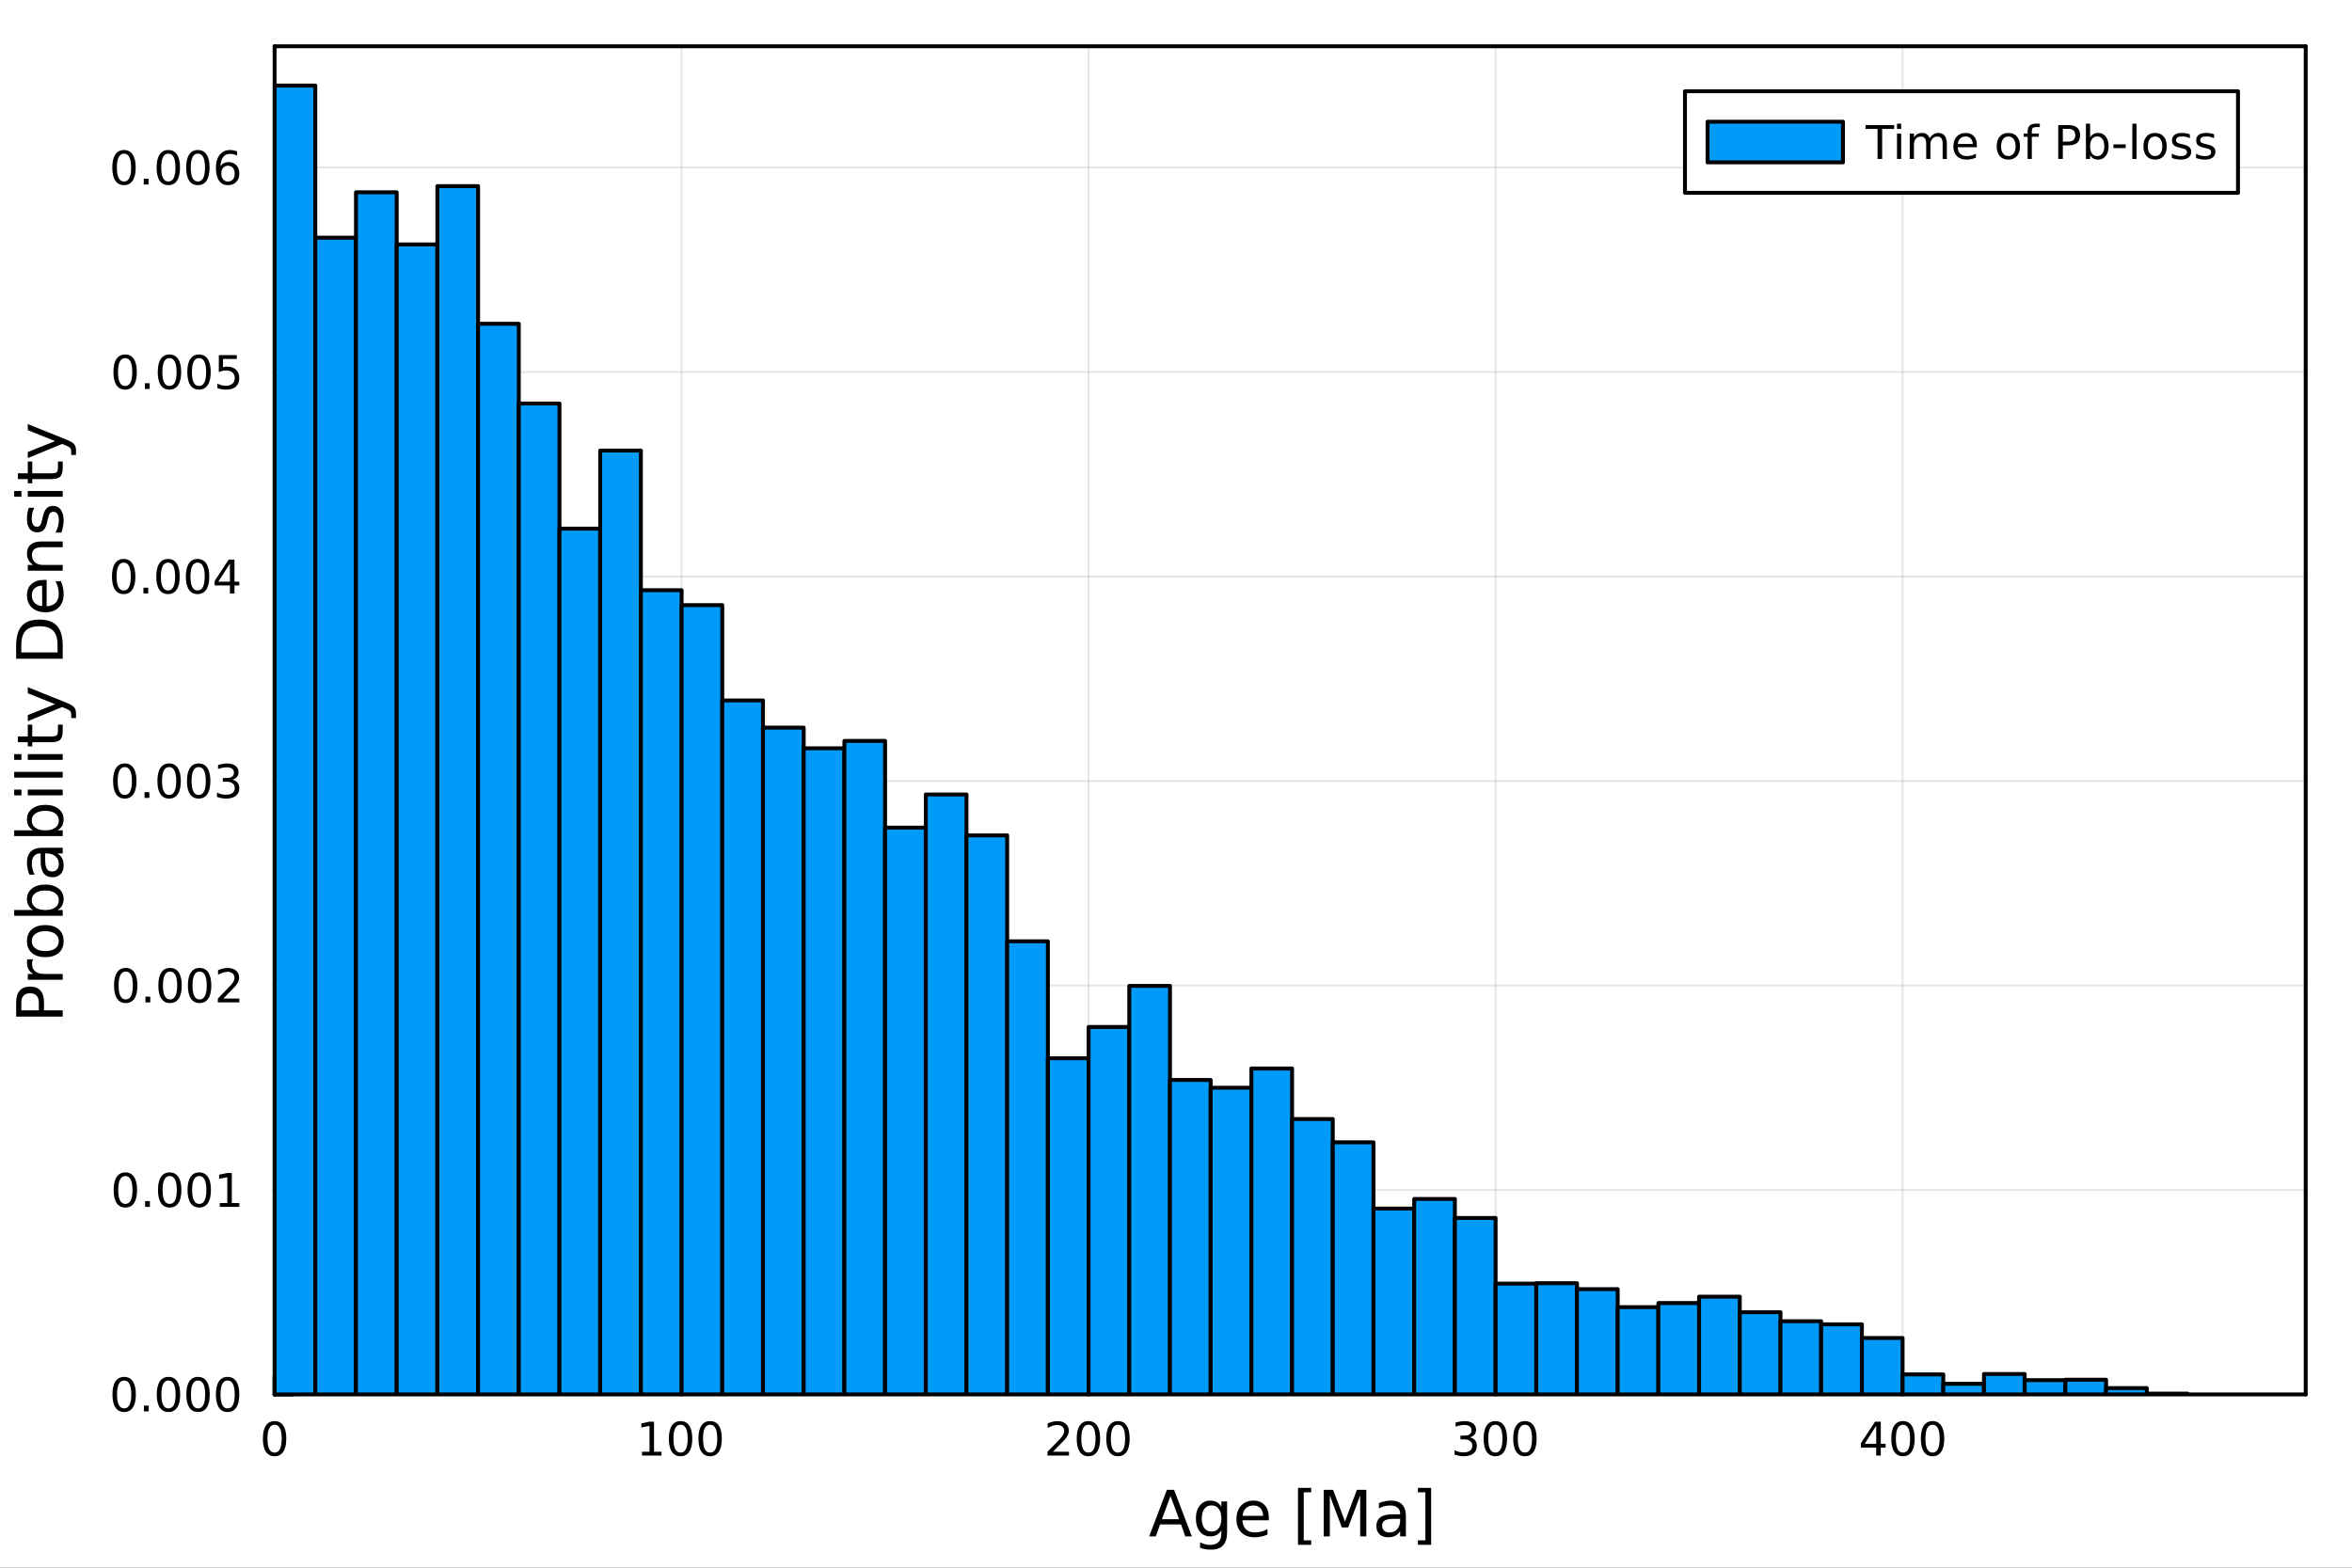 <?xml version="1.0" encoding="utf-8"?>
<svg xmlns="http://www.w3.org/2000/svg" xmlns:xlink="http://www.w3.org/1999/xlink" width="600" height="400" viewBox="0 0 2400 1600">
<rect x="0" y="0" width="2400" height="1600" fill="#333333" stroke="none"/>
<defs>
  <clipPath id="clip830">
    <rect x="0" y="0" width="2400" height="1600"/>
  </clipPath>
</defs>
<path clip-path="url(#clip830)" d="M0 1600 L2400 1600 L2400 0 L0 0  Z" fill="#ffffff" fill-rule="evenodd" fill-opacity="1"/>
<defs>
  <clipPath id="clip831">
    <rect x="480" y="0" width="1681" height="1600"/>
  </clipPath>
</defs>
<path clip-path="url(#clip830)" d="M280.19 1423.18 L2352.76 1423.18 L2352.76 47.244 L280.19 47.244  Z" fill="#ffffff" fill-rule="evenodd" fill-opacity="1"/>
<defs>
  <clipPath id="clip832">
    <rect x="280" y="47" width="2074" height="1377"/>
  </clipPath>
</defs>
<polyline clip-path="url(#clip832)" style="stroke:#000000; stroke-linecap:round; stroke-linejoin:round; stroke-width:2; stroke-opacity:0.1; fill:none" points="280.19,1423.18 280.19,47.244 "/>
<polyline clip-path="url(#clip832)" style="stroke:#000000; stroke-linecap:round; stroke-linejoin:round; stroke-width:2; stroke-opacity:0.1; fill:none" points="695.496,1423.18 695.496,47.244 "/>
<polyline clip-path="url(#clip832)" style="stroke:#000000; stroke-linecap:round; stroke-linejoin:round; stroke-width:2; stroke-opacity:0.1; fill:none" points="1110.8,1423.18 1110.8,47.244 "/>
<polyline clip-path="url(#clip832)" style="stroke:#000000; stroke-linecap:round; stroke-linejoin:round; stroke-width:2; stroke-opacity:0.1; fill:none" points="1526.11,1423.18 1526.11,47.244 "/>
<polyline clip-path="url(#clip832)" style="stroke:#000000; stroke-linecap:round; stroke-linejoin:round; stroke-width:2; stroke-opacity:0.1; fill:none" points="1941.41,1423.18 1941.41,47.244 "/>
<polyline clip-path="url(#clip830)" style="stroke:#000000; stroke-linecap:round; stroke-linejoin:round; stroke-width:4; stroke-opacity:1; fill:none" points="280.19,1423.18 2352.76,1423.18 "/>
<polyline clip-path="url(#clip830)" style="stroke:#000000; stroke-linecap:round; stroke-linejoin:round; stroke-width:4; stroke-opacity:1; fill:none" points="280.19,47.244 2352.76,47.244 "/>
<polyline clip-path="url(#clip830)" style="stroke:#000000; stroke-linecap:round; stroke-linejoin:round; stroke-width:4; stroke-opacity:1; fill:none" points="280.19,1423.18 280.19,1404.28 "/>
<polyline clip-path="url(#clip830)" style="stroke:#000000; stroke-linecap:round; stroke-linejoin:round; stroke-width:4; stroke-opacity:1; fill:none" points="695.496,1423.18 695.496,1404.28 "/>
<polyline clip-path="url(#clip830)" style="stroke:#000000; stroke-linecap:round; stroke-linejoin:round; stroke-width:4; stroke-opacity:1; fill:none" points="1110.8,1423.18 1110.8,1404.28 "/>
<polyline clip-path="url(#clip830)" style="stroke:#000000; stroke-linecap:round; stroke-linejoin:round; stroke-width:4; stroke-opacity:1; fill:none" points="1526.11,1423.18 1526.11,1404.28 "/>
<polyline clip-path="url(#clip830)" style="stroke:#000000; stroke-linecap:round; stroke-linejoin:round; stroke-width:4; stroke-opacity:1; fill:none" points="1941.41,1423.18 1941.41,1404.28 "/>
<path clip-path="url(#clip830)" d="M280.19 1454.1 Q276.579 1454.1 274.75 1457.66 Q272.945 1461.2 272.945 1468.33 Q272.945 1475.44 274.75 1479.01 Q276.579 1482.55 280.19 1482.55 Q283.824 1482.55 285.63 1479.01 Q287.458 1475.44 287.458 1468.33 Q287.458 1461.2 285.63 1457.66 Q283.824 1454.1 280.19 1454.1 M280.19 1450.39 Q286 1450.39 289.056 1455 Q292.134 1459.58 292.134 1468.33 Q292.134 1477.06 289.056 1481.67 Q286 1486.25 280.19 1486.25 Q274.38 1486.25 271.301 1481.67 Q268.246 1477.06 268.246 1468.33 Q268.246 1459.58 271.301 1455 Q274.38 1450.39 280.19 1450.39 Z" fill="#000000" fill-rule="nonzero" fill-opacity="1" /><path clip-path="url(#clip830)" d="M655.102 1481.64 L662.741 1481.64 L662.741 1455.28 L654.431 1456.95 L654.431 1452.69 L662.695 1451.02 L667.371 1451.02 L667.371 1481.64 L675.01 1481.64 L675.01 1485.58 L655.102 1485.58 L655.102 1481.64 Z" fill="#000000" fill-rule="nonzero" fill-opacity="1" /><path clip-path="url(#clip830)" d="M694.454 1454.1 Q690.843 1454.1 689.014 1457.66 Q687.209 1461.2 687.209 1468.33 Q687.209 1475.44 689.014 1479.01 Q690.843 1482.55 694.454 1482.55 Q698.088 1482.55 699.894 1479.01 Q701.722 1475.44 701.722 1468.33 Q701.722 1461.2 699.894 1457.66 Q698.088 1454.1 694.454 1454.1 M694.454 1450.39 Q700.264 1450.39 703.32 1455 Q706.398 1459.58 706.398 1468.33 Q706.398 1477.06 703.32 1481.67 Q700.264 1486.25 694.454 1486.25 Q688.644 1486.25 685.565 1481.67 Q682.51 1477.06 682.51 1468.33 Q682.51 1459.58 685.565 1455 Q688.644 1450.39 694.454 1450.39 Z" fill="#000000" fill-rule="nonzero" fill-opacity="1" /><path clip-path="url(#clip830)" d="M724.616 1454.1 Q721.005 1454.1 719.176 1457.66 Q717.37 1461.2 717.37 1468.33 Q717.37 1475.44 719.176 1479.01 Q721.005 1482.55 724.616 1482.55 Q728.25 1482.55 730.056 1479.01 Q731.884 1475.44 731.884 1468.33 Q731.884 1461.2 730.056 1457.66 Q728.25 1454.1 724.616 1454.1 M724.616 1450.39 Q730.426 1450.39 733.482 1455 Q736.56 1459.58 736.56 1468.33 Q736.56 1477.06 733.482 1481.67 Q730.426 1486.25 724.616 1486.25 Q718.806 1486.25 715.727 1481.67 Q712.671 1477.06 712.671 1468.33 Q712.671 1459.58 715.727 1455 Q718.806 1450.39 724.616 1450.39 Z" fill="#000000" fill-rule="nonzero" fill-opacity="1" /><path clip-path="url(#clip830)" d="M1074.49 1481.64 L1090.81 1481.64 L1090.81 1485.58 L1068.87 1485.58 L1068.87 1481.64 Q1071.53 1478.89 1076.11 1474.26 Q1080.72 1469.61 1081.9 1468.27 Q1084.15 1465.74 1085.03 1464.01 Q1085.93 1462.25 1085.93 1460.56 Q1085.93 1457.8 1083.98 1456.07 Q1082.06 1454.33 1078.96 1454.33 Q1076.76 1454.33 1074.31 1455.09 Q1071.88 1455.86 1069.1 1457.41 L1069.1 1452.69 Q1071.92 1451.55 1074.38 1450.97 Q1076.83 1450.39 1078.87 1450.39 Q1084.24 1450.39 1087.43 1453.08 Q1090.63 1455.77 1090.63 1460.26 Q1090.63 1462.39 1089.82 1464.31 Q1089.03 1466.2 1086.92 1468.8 Q1086.35 1469.47 1083.24 1472.69 Q1080.14 1475.88 1074.49 1481.64 Z" fill="#000000" fill-rule="nonzero" fill-opacity="1" /><path clip-path="url(#clip830)" d="M1110.63 1454.1 Q1107.02 1454.1 1105.19 1457.66 Q1103.38 1461.2 1103.38 1468.33 Q1103.38 1475.44 1105.19 1479.01 Q1107.02 1482.55 1110.63 1482.55 Q1114.26 1482.55 1116.07 1479.01 Q1117.9 1475.44 1117.9 1468.33 Q1117.9 1461.2 1116.07 1457.66 Q1114.26 1454.1 1110.63 1454.1 M1110.63 1450.39 Q1116.44 1450.39 1119.49 1455 Q1122.57 1459.58 1122.57 1468.33 Q1122.57 1477.06 1119.49 1481.67 Q1116.44 1486.25 1110.63 1486.25 Q1104.82 1486.25 1101.74 1481.67 Q1098.68 1477.06 1098.68 1468.33 Q1098.68 1459.58 1101.74 1455 Q1104.82 1450.39 1110.63 1450.39 Z" fill="#000000" fill-rule="nonzero" fill-opacity="1" /><path clip-path="url(#clip830)" d="M1140.79 1454.1 Q1137.18 1454.1 1135.35 1457.66 Q1133.54 1461.2 1133.54 1468.33 Q1133.54 1475.44 1135.35 1479.01 Q1137.18 1482.55 1140.79 1482.55 Q1144.42 1482.55 1146.23 1479.01 Q1148.06 1475.44 1148.06 1468.33 Q1148.06 1461.2 1146.23 1457.66 Q1144.42 1454.1 1140.79 1454.1 M1140.79 1450.39 Q1146.6 1450.39 1149.66 1455 Q1152.73 1459.58 1152.73 1468.33 Q1152.73 1477.06 1149.66 1481.67 Q1146.6 1486.25 1140.79 1486.25 Q1134.98 1486.25 1131.9 1481.67 Q1128.85 1477.06 1128.85 1468.33 Q1128.85 1459.58 1131.9 1455 Q1134.98 1450.39 1140.79 1450.39 Z" fill="#000000" fill-rule="nonzero" fill-opacity="1" /><path clip-path="url(#clip830)" d="M1499.87 1466.95 Q1503.22 1467.66 1505.1 1469.93 Q1507 1472.2 1507 1475.53 Q1507 1480.65 1503.48 1483.45 Q1499.96 1486.25 1493.48 1486.25 Q1491.3 1486.25 1488.99 1485.81 Q1486.7 1485.39 1484.24 1484.54 L1484.24 1480.02 Q1486.19 1481.16 1488.5 1481.74 Q1490.82 1482.32 1493.34 1482.32 Q1497.74 1482.32 1500.03 1480.58 Q1502.35 1478.84 1502.35 1475.53 Q1502.35 1472.48 1500.19 1470.77 Q1498.06 1469.03 1494.24 1469.03 L1490.22 1469.03 L1490.22 1465.19 L1494.43 1465.19 Q1497.88 1465.19 1499.71 1463.82 Q1501.54 1462.43 1501.54 1459.84 Q1501.54 1457.18 1499.64 1455.77 Q1497.76 1454.33 1494.24 1454.33 Q1492.32 1454.33 1490.12 1454.75 Q1487.92 1455.16 1485.29 1456.04 L1485.29 1451.88 Q1487.95 1451.14 1490.26 1450.77 Q1492.6 1450.39 1494.66 1450.39 Q1499.98 1450.39 1503.09 1452.83 Q1506.19 1455.23 1506.19 1459.35 Q1506.19 1462.22 1504.54 1464.21 Q1502.9 1466.18 1499.87 1466.95 Z" fill="#000000" fill-rule="nonzero" fill-opacity="1" /><path clip-path="url(#clip830)" d="M1525.86 1454.1 Q1522.25 1454.1 1520.42 1457.66 Q1518.62 1461.2 1518.62 1468.33 Q1518.62 1475.44 1520.42 1479.01 Q1522.25 1482.55 1525.86 1482.55 Q1529.5 1482.55 1531.3 1479.01 Q1533.13 1475.44 1533.13 1468.33 Q1533.13 1461.2 1531.3 1457.66 Q1529.5 1454.1 1525.86 1454.1 M1525.86 1450.39 Q1531.67 1450.39 1534.73 1455 Q1537.81 1459.58 1537.81 1468.33 Q1537.81 1477.06 1534.73 1481.67 Q1531.67 1486.25 1525.86 1486.25 Q1520.05 1486.25 1516.97 1481.67 Q1513.92 1477.06 1513.92 1468.33 Q1513.92 1459.58 1516.97 1455 Q1520.05 1450.39 1525.86 1450.39 Z" fill="#000000" fill-rule="nonzero" fill-opacity="1" /><path clip-path="url(#clip830)" d="M1556.03 1454.1 Q1552.41 1454.1 1550.59 1457.66 Q1548.78 1461.2 1548.78 1468.33 Q1548.78 1475.44 1550.59 1479.01 Q1552.41 1482.55 1556.03 1482.55 Q1559.66 1482.55 1561.47 1479.01 Q1563.29 1475.44 1563.29 1468.33 Q1563.29 1461.2 1561.47 1457.66 Q1559.66 1454.1 1556.03 1454.1 M1556.03 1450.39 Q1561.84 1450.39 1564.89 1455 Q1567.97 1459.58 1567.97 1468.33 Q1567.97 1477.06 1564.89 1481.67 Q1561.84 1486.25 1556.03 1486.25 Q1550.22 1486.25 1547.14 1481.67 Q1544.08 1477.06 1544.08 1468.33 Q1544.08 1459.58 1547.14 1455 Q1550.22 1450.39 1556.03 1450.39 Z" fill="#000000" fill-rule="nonzero" fill-opacity="1" /><path clip-path="url(#clip830)" d="M1914.5 1455.09 L1902.7 1473.54 L1914.5 1473.54 L1914.5 1455.09 M1913.28 1451.02 L1919.16 1451.02 L1919.16 1473.54 L1924.09 1473.54 L1924.09 1477.43 L1919.16 1477.43 L1919.16 1485.58 L1914.5 1485.58 L1914.5 1477.43 L1898.9 1477.43 L1898.9 1472.92 L1913.28 1451.02 Z" fill="#000000" fill-rule="nonzero" fill-opacity="1" /><path clip-path="url(#clip830)" d="M1941.82 1454.1 Q1938.21 1454.1 1936.38 1457.66 Q1934.57 1461.2 1934.57 1468.33 Q1934.57 1475.44 1936.38 1479.01 Q1938.21 1482.55 1941.82 1482.55 Q1945.45 1482.55 1947.26 1479.01 Q1949.09 1475.44 1949.09 1468.33 Q1949.09 1461.2 1947.26 1457.66 Q1945.45 1454.1 1941.82 1454.1 M1941.82 1450.39 Q1947.63 1450.39 1950.68 1455 Q1953.76 1459.58 1953.76 1468.33 Q1953.76 1477.06 1950.68 1481.67 Q1947.63 1486.25 1941.82 1486.25 Q1936.01 1486.25 1932.93 1481.67 Q1929.87 1477.06 1929.87 1468.33 Q1929.87 1459.58 1932.93 1455 Q1936.01 1450.39 1941.82 1450.39 Z" fill="#000000" fill-rule="nonzero" fill-opacity="1" /><path clip-path="url(#clip830)" d="M1971.98 1454.1 Q1968.37 1454.1 1966.54 1457.66 Q1964.73 1461.2 1964.73 1468.33 Q1964.73 1475.44 1966.54 1479.01 Q1968.37 1482.55 1971.98 1482.55 Q1975.61 1482.55 1977.42 1479.01 Q1979.25 1475.44 1979.25 1468.33 Q1979.25 1461.2 1977.42 1457.66 Q1975.61 1454.1 1971.98 1454.1 M1971.98 1450.39 Q1977.79 1450.39 1980.84 1455 Q1983.92 1459.58 1983.92 1468.33 Q1983.92 1477.06 1980.84 1481.67 Q1977.79 1486.25 1971.98 1486.25 Q1966.17 1486.25 1963.09 1481.67 Q1960.03 1477.06 1960.03 1468.33 Q1960.03 1459.58 1963.09 1455 Q1966.17 1450.39 1971.98 1450.39 Z" fill="#000000" fill-rule="nonzero" fill-opacity="1" /><path clip-path="url(#clip830)" d="M1194.38 1526.86 L1185.66 1550.51 L1203.13 1550.51 L1194.38 1526.86 M1190.75 1520.52 L1198.04 1520.52 L1216.15 1568.04 L1209.47 1568.04 L1205.14 1555.85 L1183.72 1555.85 L1179.39 1568.04 L1172.61 1568.04 L1190.75 1520.52 Z" fill="#000000" fill-rule="nonzero" fill-opacity="1" /><path clip-path="url(#clip830)" d="M1246.29 1549.81 Q1246.29 1543.44 1243.65 1539.94 Q1241.04 1536.44 1236.3 1536.44 Q1231.59 1536.44 1228.94 1539.94 Q1226.33 1543.44 1226.33 1549.81 Q1226.33 1556.14 1228.94 1559.64 Q1231.59 1563.14 1236.3 1563.14 Q1241.04 1563.14 1243.65 1559.64 Q1246.29 1556.14 1246.29 1549.81 M1252.15 1563.62 Q1252.15 1572.72 1248.11 1577.15 Q1244.06 1581.6 1235.72 1581.6 Q1232.64 1581.6 1229.9 1581.13 Q1227.16 1580.68 1224.58 1579.72 L1224.58 1574.03 Q1227.16 1575.43 1229.68 1576.1 Q1232.19 1576.76 1234.8 1576.76 Q1240.56 1576.76 1243.43 1573.74 Q1246.29 1570.75 1246.29 1564.67 L1246.29 1561.77 Q1244.48 1564.92 1241.64 1566.48 Q1238.81 1568.04 1234.86 1568.04 Q1228.31 1568.04 1224.3 1563.05 Q1220.29 1558.05 1220.29 1549.81 Q1220.29 1541.53 1224.3 1536.53 Q1228.31 1531.54 1234.86 1531.54 Q1238.81 1531.54 1241.64 1533.1 Q1244.48 1534.66 1246.29 1537.81 L1246.29 1532.4 L1252.15 1532.4 L1252.15 1563.62 Z" fill="#000000" fill-rule="nonzero" fill-opacity="1" /><path clip-path="url(#clip830)" d="M1294.7 1548.76 L1294.7 1551.62 L1267.78 1551.62 Q1268.16 1557.67 1271.4 1560.85 Q1274.68 1564 1280.51 1564 Q1283.88 1564 1287.03 1563.17 Q1290.21 1562.35 1293.33 1560.69 L1293.33 1566.23 Q1290.18 1567.57 1286.87 1568.27 Q1283.56 1568.97 1280.16 1568.97 Q1271.63 1568.97 1266.63 1564 Q1261.66 1559.04 1261.66 1550.57 Q1261.66 1541.82 1266.37 1536.69 Q1271.12 1531.54 1279.14 1531.54 Q1286.33 1531.54 1290.5 1536.18 Q1294.7 1540.8 1294.7 1548.76 M1288.85 1547.04 Q1288.78 1542.23 1286.14 1539.37 Q1283.53 1536.5 1279.2 1536.5 Q1274.3 1536.5 1271.34 1539.27 Q1268.41 1542.04 1267.97 1547.07 L1288.85 1547.04 Z" fill="#000000" fill-rule="nonzero" fill-opacity="1" /><path clip-path="url(#clip830)" d="M1324.49 1518.52 L1337.99 1518.52 L1337.99 1523.07 L1330.35 1523.07 L1330.35 1572.09 L1337.99 1572.09 L1337.99 1576.64 L1324.49 1576.64 L1324.49 1518.52 Z" fill="#000000" fill-rule="nonzero" fill-opacity="1" /><path clip-path="url(#clip830)" d="M1350.72 1520.52 L1360.3 1520.52 L1372.43 1552.86 L1384.62 1520.52 L1394.2 1520.52 L1394.2 1568.04 L1387.93 1568.04 L1387.93 1526.32 L1375.67 1558.91 L1369.21 1558.91 L1356.96 1526.32 L1356.96 1568.04 L1350.72 1568.04 L1350.72 1520.52 Z" fill="#000000" fill-rule="nonzero" fill-opacity="1" /><path clip-path="url(#clip830)" d="M1422.91 1550.12 Q1415.81 1550.12 1413.07 1551.75 Q1410.34 1553.37 1410.34 1557.29 Q1410.34 1560.4 1412.37 1562.25 Q1414.44 1564.07 1417.97 1564.07 Q1422.84 1564.07 1425.77 1560.63 Q1428.73 1557.16 1428.73 1551.43 L1428.73 1550.12 L1422.91 1550.12 M1434.59 1547.71 L1434.59 1568.04 L1428.73 1568.04 L1428.73 1562.63 Q1426.73 1565.88 1423.74 1567.44 Q1420.74 1568.97 1416.41 1568.97 Q1410.94 1568.97 1407.69 1565.91 Q1404.48 1562.82 1404.48 1557.67 Q1404.48 1551.65 1408.49 1548.6 Q1412.53 1545.54 1420.52 1545.54 L1428.73 1545.54 L1428.73 1544.97 Q1428.73 1540.93 1426.06 1538.73 Q1423.42 1536.5 1418.61 1536.5 Q1415.56 1536.5 1412.66 1537.23 Q1409.76 1537.97 1407.09 1539.43 L1407.09 1534.02 Q1410.3 1532.78 1413.33 1532.17 Q1416.35 1531.54 1419.22 1531.54 Q1426.95 1531.54 1430.77 1535.55 Q1434.59 1539.56 1434.59 1547.71 Z" fill="#000000" fill-rule="nonzero" fill-opacity="1" /><path clip-path="url(#clip830)" d="M1460.34 1518.52 L1460.34 1576.64 L1446.84 1576.64 L1446.84 1572.09 L1454.45 1572.09 L1454.45 1523.07 L1446.84 1523.07 L1446.84 1518.52 L1460.34 1518.52 Z" fill="#000000" fill-rule="nonzero" fill-opacity="1" /><polyline clip-path="url(#clip832)" style="stroke:#000000; stroke-linecap:round; stroke-linejoin:round; stroke-width:2; stroke-opacity:0.1; fill:none" points="280.19,1423.18 2352.76,1423.18 "/>
<polyline clip-path="url(#clip832)" style="stroke:#000000; stroke-linecap:round; stroke-linejoin:round; stroke-width:2; stroke-opacity:0.1; fill:none" points="280.19,1214.48 2352.76,1214.48 "/>
<polyline clip-path="url(#clip832)" style="stroke:#000000; stroke-linecap:round; stroke-linejoin:round; stroke-width:2; stroke-opacity:0.1; fill:none" points="280.19,1005.79 2352.76,1005.79 "/>
<polyline clip-path="url(#clip832)" style="stroke:#000000; stroke-linecap:round; stroke-linejoin:round; stroke-width:2; stroke-opacity:0.1; fill:none" points="280.19,797.093 2352.76,797.093 "/>
<polyline clip-path="url(#clip832)" style="stroke:#000000; stroke-linecap:round; stroke-linejoin:round; stroke-width:2; stroke-opacity:0.1; fill:none" points="280.19,588.398 2352.76,588.398 "/>
<polyline clip-path="url(#clip832)" style="stroke:#000000; stroke-linecap:round; stroke-linejoin:round; stroke-width:2; stroke-opacity:0.1; fill:none" points="280.19,379.702 2352.76,379.702 "/>
<polyline clip-path="url(#clip832)" style="stroke:#000000; stroke-linecap:round; stroke-linejoin:round; stroke-width:2; stroke-opacity:0.1; fill:none" points="280.19,171.007 2352.76,171.007 "/>
<polyline clip-path="url(#clip830)" style="stroke:#000000; stroke-linecap:round; stroke-linejoin:round; stroke-width:4; stroke-opacity:1; fill:none" points="280.19,1423.18 280.19,47.244 "/>
<polyline clip-path="url(#clip830)" style="stroke:#000000; stroke-linecap:round; stroke-linejoin:round; stroke-width:4; stroke-opacity:1; fill:none" points="2352.76,1423.18 2352.76,47.244 "/>
<polyline clip-path="url(#clip830)" style="stroke:#000000; stroke-linecap:round; stroke-linejoin:round; stroke-width:4; stroke-opacity:1; fill:none" points="280.19,1423.18 299.088,1423.18 "/>
<polyline clip-path="url(#clip830)" style="stroke:#000000; stroke-linecap:round; stroke-linejoin:round; stroke-width:4; stroke-opacity:1; fill:none" points="280.19,1214.48 299.088,1214.48 "/>
<polyline clip-path="url(#clip830)" style="stroke:#000000; stroke-linecap:round; stroke-linejoin:round; stroke-width:4; stroke-opacity:1; fill:none" points="280.19,1005.79 299.088,1005.79 "/>
<polyline clip-path="url(#clip830)" style="stroke:#000000; stroke-linecap:round; stroke-linejoin:round; stroke-width:4; stroke-opacity:1; fill:none" points="280.19,797.093 299.088,797.093 "/>
<polyline clip-path="url(#clip830)" style="stroke:#000000; stroke-linecap:round; stroke-linejoin:round; stroke-width:4; stroke-opacity:1; fill:none" points="280.19,588.398 299.088,588.398 "/>
<polyline clip-path="url(#clip830)" style="stroke:#000000; stroke-linecap:round; stroke-linejoin:round; stroke-width:4; stroke-opacity:1; fill:none" points="280.19,379.702 299.088,379.702 "/>
<polyline clip-path="url(#clip830)" style="stroke:#000000; stroke-linecap:round; stroke-linejoin:round; stroke-width:4; stroke-opacity:1; fill:none" points="280.19,171.007 299.088,171.007 "/>
<path clip-path="url(#clip830)" d="M126.691 1408.98 Q123.08 1408.98 121.251 1412.54 Q119.445 1416.08 119.445 1423.21 Q119.445 1430.32 121.251 1433.89 Q123.08 1437.43 126.691 1437.43 Q130.325 1437.43 132.13 1433.89 Q133.959 1430.32 133.959 1423.21 Q133.959 1416.08 132.13 1412.54 Q130.325 1408.98 126.691 1408.98 M126.691 1405.27 Q132.501 1405.27 135.556 1409.88 Q138.635 1414.46 138.635 1423.21 Q138.635 1431.94 135.556 1436.55 Q132.501 1441.13 126.691 1441.13 Q120.88 1441.13 117.802 1436.55 Q114.746 1431.94 114.746 1423.21 Q114.746 1414.46 117.802 1409.88 Q120.88 1405.27 126.691 1405.27 Z" fill="#000000" fill-rule="nonzero" fill-opacity="1" /><path clip-path="url(#clip830)" d="M146.853 1434.58 L151.737 1434.58 L151.737 1440.46 L146.853 1440.46 L146.853 1434.58 Z" fill="#000000" fill-rule="nonzero" fill-opacity="1" /><path clip-path="url(#clip830)" d="M171.922 1408.98 Q168.311 1408.98 166.482 1412.54 Q164.677 1416.08 164.677 1423.21 Q164.677 1430.32 166.482 1433.89 Q168.311 1437.43 171.922 1437.43 Q175.556 1437.43 177.362 1433.89 Q179.19 1430.32 179.19 1423.21 Q179.19 1416.08 177.362 1412.54 Q175.556 1408.98 171.922 1408.98 M171.922 1405.27 Q177.732 1405.27 180.788 1409.88 Q183.866 1414.46 183.866 1423.21 Q183.866 1431.94 180.788 1436.55 Q177.732 1441.13 171.922 1441.13 Q166.112 1441.13 163.033 1436.55 Q159.978 1431.94 159.978 1423.21 Q159.978 1414.46 163.033 1409.88 Q166.112 1405.27 171.922 1405.27 Z" fill="#000000" fill-rule="nonzero" fill-opacity="1" /><path clip-path="url(#clip830)" d="M202.084 1408.98 Q198.473 1408.98 196.644 1412.54 Q194.838 1416.08 194.838 1423.21 Q194.838 1430.32 196.644 1433.89 Q198.473 1437.43 202.084 1437.43 Q205.718 1437.43 207.524 1433.89 Q209.352 1430.32 209.352 1423.21 Q209.352 1416.08 207.524 1412.54 Q205.718 1408.98 202.084 1408.98 M202.084 1405.27 Q207.894 1405.27 210.949 1409.88 Q214.028 1414.46 214.028 1423.21 Q214.028 1431.94 210.949 1436.55 Q207.894 1441.13 202.084 1441.13 Q196.274 1441.13 193.195 1436.55 Q190.139 1431.94 190.139 1423.21 Q190.139 1414.46 193.195 1409.88 Q196.274 1405.27 202.084 1405.27 Z" fill="#000000" fill-rule="nonzero" fill-opacity="1" /><path clip-path="url(#clip830)" d="M232.246 1408.98 Q228.635 1408.98 226.806 1412.54 Q225 1416.08 225 1423.21 Q225 1430.32 226.806 1433.89 Q228.635 1437.43 232.246 1437.43 Q235.88 1437.43 237.685 1433.89 Q239.514 1430.32 239.514 1423.21 Q239.514 1416.08 237.685 1412.54 Q235.88 1408.98 232.246 1408.98 M232.246 1405.27 Q238.056 1405.27 241.111 1409.88 Q244.19 1414.46 244.19 1423.21 Q244.19 1431.94 241.111 1436.55 Q238.056 1441.13 232.246 1441.13 Q226.435 1441.13 223.357 1436.55 Q220.301 1431.94 220.301 1423.21 Q220.301 1414.46 223.357 1409.88 Q226.435 1405.27 232.246 1405.27 Z" fill="#000000" fill-rule="nonzero" fill-opacity="1" /><path clip-path="url(#clip830)" d="M127.917 1200.28 Q124.306 1200.28 122.478 1203.85 Q120.672 1207.39 120.672 1214.52 Q120.672 1221.63 122.478 1225.19 Q124.306 1228.73 127.917 1228.73 Q131.552 1228.73 133.357 1225.19 Q135.186 1221.63 135.186 1214.52 Q135.186 1207.39 133.357 1203.85 Q131.552 1200.28 127.917 1200.28 M127.917 1196.58 Q133.728 1196.58 136.783 1201.19 Q139.862 1205.77 139.862 1214.52 Q139.862 1223.25 136.783 1227.85 Q133.728 1232.44 127.917 1232.44 Q122.107 1232.44 119.029 1227.85 Q115.973 1223.25 115.973 1214.52 Q115.973 1205.77 119.029 1201.19 Q122.107 1196.58 127.917 1196.58 Z" fill="#000000" fill-rule="nonzero" fill-opacity="1" /><path clip-path="url(#clip830)" d="M148.079 1225.88 L152.964 1225.88 L152.964 1231.76 L148.079 1231.76 L148.079 1225.88 Z" fill="#000000" fill-rule="nonzero" fill-opacity="1" /><path clip-path="url(#clip830)" d="M173.149 1200.28 Q169.538 1200.28 167.709 1203.85 Q165.903 1207.39 165.903 1214.52 Q165.903 1221.63 167.709 1225.19 Q169.538 1228.73 173.149 1228.73 Q176.783 1228.73 178.589 1225.19 Q180.417 1221.63 180.417 1214.52 Q180.417 1207.39 178.589 1203.85 Q176.783 1200.28 173.149 1200.28 M173.149 1196.58 Q178.959 1196.58 182.014 1201.19 Q185.093 1205.77 185.093 1214.52 Q185.093 1223.25 182.014 1227.85 Q178.959 1232.44 173.149 1232.44 Q167.339 1232.44 164.26 1227.85 Q161.204 1223.25 161.204 1214.52 Q161.204 1205.77 164.26 1201.19 Q167.339 1196.58 173.149 1196.58 Z" fill="#000000" fill-rule="nonzero" fill-opacity="1" /><path clip-path="url(#clip830)" d="M203.311 1200.28 Q199.7 1200.28 197.871 1203.85 Q196.065 1207.39 196.065 1214.52 Q196.065 1221.63 197.871 1225.19 Q199.7 1228.73 203.311 1228.73 Q206.945 1228.73 208.75 1225.19 Q210.579 1221.63 210.579 1214.52 Q210.579 1207.39 208.75 1203.85 Q206.945 1200.28 203.311 1200.28 M203.311 1196.58 Q209.121 1196.58 212.176 1201.19 Q215.255 1205.77 215.255 1214.52 Q215.255 1223.25 212.176 1227.85 Q209.121 1232.44 203.311 1232.44 Q197.5 1232.44 194.422 1227.85 Q191.366 1223.25 191.366 1214.52 Q191.366 1205.77 194.422 1201.19 Q197.5 1196.58 203.311 1196.58 Z" fill="#000000" fill-rule="nonzero" fill-opacity="1" /><path clip-path="url(#clip830)" d="M224.283 1227.83 L231.922 1227.83 L231.922 1201.46 L223.611 1203.13 L223.611 1198.87 L231.875 1197.2 L236.551 1197.2 L236.551 1227.83 L244.19 1227.83 L244.19 1231.76 L224.283 1231.76 L224.283 1227.83 Z" fill="#000000" fill-rule="nonzero" fill-opacity="1" /><path clip-path="url(#clip830)" d="M128.288 991.588 Q124.677 991.588 122.848 995.152 Q121.043 998.694 121.043 1005.82 Q121.043 1012.93 122.848 1016.49 Q124.677 1020.04 128.288 1020.04 Q131.922 1020.04 133.728 1016.49 Q135.556 1012.93 135.556 1005.82 Q135.556 998.694 133.728 995.152 Q131.922 991.588 128.288 991.588 M128.288 987.884 Q134.098 987.884 137.154 992.49 Q140.232 997.074 140.232 1005.82 Q140.232 1014.55 137.154 1019.16 Q134.098 1023.74 128.288 1023.74 Q122.478 1023.74 119.399 1019.16 Q116.343 1014.55 116.343 1005.82 Q116.343 997.074 119.399 992.49 Q122.478 987.884 128.288 987.884 Z" fill="#000000" fill-rule="nonzero" fill-opacity="1" /><path clip-path="url(#clip830)" d="M148.45 1017.19 L153.334 1017.19 L153.334 1023.07 L148.45 1023.07 L148.45 1017.19 Z" fill="#000000" fill-rule="nonzero" fill-opacity="1" /><path clip-path="url(#clip830)" d="M173.519 991.588 Q169.908 991.588 168.079 995.152 Q166.274 998.694 166.274 1005.82 Q166.274 1012.93 168.079 1016.49 Q169.908 1020.04 173.519 1020.04 Q177.153 1020.04 178.959 1016.49 Q180.788 1012.93 180.788 1005.82 Q180.788 998.694 178.959 995.152 Q177.153 991.588 173.519 991.588 M173.519 987.884 Q179.329 987.884 182.385 992.49 Q185.463 997.074 185.463 1005.82 Q185.463 1014.55 182.385 1019.16 Q179.329 1023.74 173.519 1023.74 Q167.709 1023.74 164.63 1019.16 Q161.575 1014.55 161.575 1005.82 Q161.575 997.074 164.63 992.49 Q167.709 987.884 173.519 987.884 Z" fill="#000000" fill-rule="nonzero" fill-opacity="1" /><path clip-path="url(#clip830)" d="M203.681 991.588 Q200.07 991.588 198.241 995.152 Q196.436 998.694 196.436 1005.82 Q196.436 1012.93 198.241 1016.49 Q200.07 1020.04 203.681 1020.04 Q207.315 1020.04 209.121 1016.49 Q210.949 1012.93 210.949 1005.82 Q210.949 998.694 209.121 995.152 Q207.315 991.588 203.681 991.588 M203.681 987.884 Q209.491 987.884 212.547 992.49 Q215.625 997.074 215.625 1005.82 Q215.625 1014.55 212.547 1019.16 Q209.491 1023.74 203.681 1023.74 Q197.871 1023.74 194.792 1019.16 Q191.737 1014.55 191.737 1005.82 Q191.737 997.074 194.792 992.49 Q197.871 987.884 203.681 987.884 Z" fill="#000000" fill-rule="nonzero" fill-opacity="1" /><path clip-path="url(#clip830)" d="M227.871 1019.13 L244.19 1019.13 L244.19 1023.07 L222.246 1023.07 L222.246 1019.13 Q224.908 1016.38 229.491 1011.75 Q234.097 1007.1 235.278 1005.75 Q237.523 1003.23 238.403 1001.49 Q239.306 999.736 239.306 998.046 Q239.306 995.291 237.361 993.555 Q235.44 991.819 232.338 991.819 Q230.139 991.819 227.685 992.583 Q225.255 993.347 222.477 994.898 L222.477 990.175 Q225.301 989.041 227.755 988.463 Q230.209 987.884 232.246 987.884 Q237.616 987.884 240.81 990.569 Q244.005 993.254 244.005 997.745 Q244.005 999.875 243.195 1001.8 Q242.408 1003.69 240.301 1006.29 Q239.722 1006.96 236.621 1010.18 Q233.519 1013.37 227.871 1019.13 Z" fill="#000000" fill-rule="nonzero" fill-opacity="1" /><path clip-path="url(#clip830)" d="M127.339 782.892 Q123.728 782.892 121.899 786.457 Q120.093 789.998 120.093 797.128 Q120.093 804.234 121.899 807.799 Q123.728 811.341 127.339 811.341 Q130.973 811.341 132.779 807.799 Q134.607 804.234 134.607 797.128 Q134.607 789.998 132.779 786.457 Q130.973 782.892 127.339 782.892 M127.339 779.188 Q133.149 779.188 136.204 783.795 Q139.283 788.378 139.283 797.128 Q139.283 805.855 136.204 810.461 Q133.149 815.045 127.339 815.045 Q121.529 815.045 118.45 810.461 Q115.394 805.855 115.394 797.128 Q115.394 788.378 118.45 783.795 Q121.529 779.188 127.339 779.188 Z" fill="#000000" fill-rule="nonzero" fill-opacity="1" /><path clip-path="url(#clip830)" d="M147.501 808.494 L152.385 808.494 L152.385 814.373 L147.501 814.373 L147.501 808.494 Z" fill="#000000" fill-rule="nonzero" fill-opacity="1" /><path clip-path="url(#clip830)" d="M172.57 782.892 Q168.959 782.892 167.13 786.457 Q165.325 789.998 165.325 797.128 Q165.325 804.234 167.13 807.799 Q168.959 811.341 172.57 811.341 Q176.204 811.341 178.01 807.799 Q179.839 804.234 179.839 797.128 Q179.839 789.998 178.01 786.457 Q176.204 782.892 172.57 782.892 M172.57 779.188 Q178.38 779.188 181.436 783.795 Q184.514 788.378 184.514 797.128 Q184.514 805.855 181.436 810.461 Q178.38 815.045 172.57 815.045 Q166.76 815.045 163.681 810.461 Q160.626 805.855 160.626 797.128 Q160.626 788.378 163.681 783.795 Q166.76 779.188 172.57 779.188 Z" fill="#000000" fill-rule="nonzero" fill-opacity="1" /><path clip-path="url(#clip830)" d="M202.732 782.892 Q199.121 782.892 197.292 786.457 Q195.487 789.998 195.487 797.128 Q195.487 804.234 197.292 807.799 Q199.121 811.341 202.732 811.341 Q206.366 811.341 208.172 807.799 Q210 804.234 210 797.128 Q210 789.998 208.172 786.457 Q206.366 782.892 202.732 782.892 M202.732 779.188 Q208.542 779.188 211.598 783.795 Q214.676 788.378 214.676 797.128 Q214.676 805.855 211.598 810.461 Q208.542 815.045 202.732 815.045 Q196.922 815.045 193.843 810.461 Q190.788 805.855 190.788 797.128 Q190.788 788.378 193.843 783.795 Q196.922 779.188 202.732 779.188 Z" fill="#000000" fill-rule="nonzero" fill-opacity="1" /><path clip-path="url(#clip830)" d="M237.06 795.739 Q240.417 796.457 242.292 798.725 Q244.19 800.994 244.19 804.327 Q244.19 809.443 240.672 812.244 Q237.153 815.045 230.672 815.045 Q228.496 815.045 226.181 814.605 Q223.889 814.188 221.436 813.332 L221.436 808.818 Q223.38 809.952 225.695 810.531 Q228.01 811.109 230.533 811.109 Q234.931 811.109 237.222 809.373 Q239.537 807.637 239.537 804.327 Q239.537 801.272 237.384 799.559 Q235.255 797.822 231.435 797.822 L227.408 797.822 L227.408 793.98 L231.621 793.98 Q235.07 793.98 236.898 792.614 Q238.727 791.225 238.727 788.633 Q238.727 785.971 236.829 784.559 Q234.954 783.123 231.435 783.123 Q229.514 783.123 227.315 783.54 Q225.116 783.957 222.477 784.836 L222.477 780.67 Q225.139 779.929 227.454 779.559 Q229.792 779.188 231.852 779.188 Q237.176 779.188 240.278 781.619 Q243.38 784.026 243.38 788.147 Q243.38 791.017 241.736 793.008 Q240.093 794.975 237.06 795.739 Z" fill="#000000" fill-rule="nonzero" fill-opacity="1" /><path clip-path="url(#clip830)" d="M126.205 574.196 Q122.593 574.196 120.765 577.761 Q118.959 581.303 118.959 588.433 Q118.959 595.539 120.765 599.104 Q122.593 602.645 126.205 602.645 Q129.839 602.645 131.644 599.104 Q133.473 595.539 133.473 588.433 Q133.473 581.303 131.644 577.761 Q129.839 574.196 126.205 574.196 M126.205 570.493 Q132.015 570.493 135.07 575.099 Q138.149 579.683 138.149 588.433 Q138.149 597.159 135.07 601.766 Q132.015 606.349 126.205 606.349 Q120.394 606.349 117.316 601.766 Q114.26 597.159 114.26 588.433 Q114.26 579.683 117.316 575.099 Q120.394 570.493 126.205 570.493 Z" fill="#000000" fill-rule="nonzero" fill-opacity="1" /><path clip-path="url(#clip830)" d="M146.366 599.798 L151.251 599.798 L151.251 605.678 L146.366 605.678 L146.366 599.798 Z" fill="#000000" fill-rule="nonzero" fill-opacity="1" /><path clip-path="url(#clip830)" d="M171.436 574.196 Q167.825 574.196 165.996 577.761 Q164.19 581.303 164.19 588.433 Q164.19 595.539 165.996 599.104 Q167.825 602.645 171.436 602.645 Q175.07 602.645 176.876 599.104 Q178.704 595.539 178.704 588.433 Q178.704 581.303 176.876 577.761 Q175.07 574.196 171.436 574.196 M171.436 570.493 Q177.246 570.493 180.301 575.099 Q183.38 579.683 183.38 588.433 Q183.38 597.159 180.301 601.766 Q177.246 606.349 171.436 606.349 Q165.626 606.349 162.547 601.766 Q159.491 597.159 159.491 588.433 Q159.491 579.683 162.547 575.099 Q165.626 570.493 171.436 570.493 Z" fill="#000000" fill-rule="nonzero" fill-opacity="1" /><path clip-path="url(#clip830)" d="M201.598 574.196 Q197.987 574.196 196.158 577.761 Q194.352 581.303 194.352 588.433 Q194.352 595.539 196.158 599.104 Q197.987 602.645 201.598 602.645 Q205.232 602.645 207.037 599.104 Q208.866 595.539 208.866 588.433 Q208.866 581.303 207.037 577.761 Q205.232 574.196 201.598 574.196 M201.598 570.493 Q207.408 570.493 210.463 575.099 Q213.542 579.683 213.542 588.433 Q213.542 597.159 210.463 601.766 Q207.408 606.349 201.598 606.349 Q195.787 606.349 192.709 601.766 Q189.653 597.159 189.653 588.433 Q189.653 579.683 192.709 575.099 Q195.787 570.493 201.598 570.493 Z" fill="#000000" fill-rule="nonzero" fill-opacity="1" /><path clip-path="url(#clip830)" d="M234.607 575.192 L222.801 593.641 L234.607 593.641 L234.607 575.192 M233.38 571.118 L239.259 571.118 L239.259 593.641 L244.19 593.641 L244.19 597.53 L239.259 597.53 L239.259 605.678 L234.607 605.678 L234.607 597.53 L219.005 597.53 L219.005 593.016 L233.38 571.118 Z" fill="#000000" fill-rule="nonzero" fill-opacity="1" /><path clip-path="url(#clip830)" d="M127.686 365.501 Q124.075 365.501 122.246 369.066 Q120.441 372.607 120.441 379.737 Q120.441 386.843 122.246 390.408 Q124.075 393.95 127.686 393.95 Q131.32 393.95 133.126 390.408 Q134.954 386.843 134.954 379.737 Q134.954 372.607 133.126 369.066 Q131.32 365.501 127.686 365.501 M127.686 361.797 Q133.496 361.797 136.552 366.404 Q139.63 370.987 139.63 379.737 Q139.63 388.464 136.552 393.07 Q133.496 397.654 127.686 397.654 Q121.876 397.654 118.797 393.07 Q115.742 388.464 115.742 379.737 Q115.742 370.987 118.797 366.404 Q121.876 361.797 127.686 361.797 Z" fill="#000000" fill-rule="nonzero" fill-opacity="1" /><path clip-path="url(#clip830)" d="M147.848 391.103 L152.732 391.103 L152.732 396.982 L147.848 396.982 L147.848 391.103 Z" fill="#000000" fill-rule="nonzero" fill-opacity="1" /><path clip-path="url(#clip830)" d="M172.917 365.501 Q169.306 365.501 167.477 369.066 Q165.672 372.607 165.672 379.737 Q165.672 386.843 167.477 390.408 Q169.306 393.95 172.917 393.95 Q176.551 393.95 178.357 390.408 Q180.186 386.843 180.186 379.737 Q180.186 372.607 178.357 369.066 Q176.551 365.501 172.917 365.501 M172.917 361.797 Q178.727 361.797 181.783 366.404 Q184.862 370.987 184.862 379.737 Q184.862 388.464 181.783 393.07 Q178.727 397.654 172.917 397.654 Q167.107 397.654 164.028 393.07 Q160.973 388.464 160.973 379.737 Q160.973 370.987 164.028 366.404 Q167.107 361.797 172.917 361.797 Z" fill="#000000" fill-rule="nonzero" fill-opacity="1" /><path clip-path="url(#clip830)" d="M203.079 365.501 Q199.468 365.501 197.639 369.066 Q195.834 372.607 195.834 379.737 Q195.834 386.843 197.639 390.408 Q199.468 393.95 203.079 393.95 Q206.713 393.95 208.519 390.408 Q210.348 386.843 210.348 379.737 Q210.348 372.607 208.519 369.066 Q206.713 365.501 203.079 365.501 M203.079 361.797 Q208.889 361.797 211.945 366.404 Q215.024 370.987 215.024 379.737 Q215.024 388.464 211.945 393.07 Q208.889 397.654 203.079 397.654 Q197.269 397.654 194.19 393.07 Q191.135 388.464 191.135 379.737 Q191.135 370.987 194.19 366.404 Q197.269 361.797 203.079 361.797 Z" fill="#000000" fill-rule="nonzero" fill-opacity="1" /><path clip-path="url(#clip830)" d="M223.287 362.422 L241.644 362.422 L241.644 366.357 L227.57 366.357 L227.57 374.83 Q228.588 374.482 229.607 374.32 Q230.625 374.135 231.644 374.135 Q237.431 374.135 240.81 377.306 Q244.19 380.478 244.19 385.894 Q244.19 391.473 240.718 394.575 Q237.246 397.654 230.926 397.654 Q228.75 397.654 226.482 397.283 Q224.236 396.913 221.829 396.172 L221.829 391.473 Q223.912 392.607 226.135 393.163 Q228.357 393.718 230.834 393.718 Q234.838 393.718 237.176 391.612 Q239.514 389.505 239.514 385.894 Q239.514 382.283 237.176 380.177 Q234.838 378.07 230.834 378.07 Q228.959 378.07 227.084 378.487 Q225.232 378.904 223.287 379.783 L223.287 362.422 Z" fill="#000000" fill-rule="nonzero" fill-opacity="1" /><path clip-path="url(#clip830)" d="M126.529 156.805 Q122.918 156.805 121.089 160.37 Q119.283 163.912 119.283 171.042 Q119.283 178.148 121.089 181.713 Q122.918 185.254 126.529 185.254 Q130.163 185.254 131.968 181.713 Q133.797 178.148 133.797 171.042 Q133.797 163.912 131.968 160.37 Q130.163 156.805 126.529 156.805 M126.529 153.102 Q132.339 153.102 135.394 157.708 Q138.473 162.292 138.473 171.042 Q138.473 179.768 135.394 184.375 Q132.339 188.958 126.529 188.958 Q120.718 188.958 117.64 184.375 Q114.584 179.768 114.584 171.042 Q114.584 162.292 117.64 157.708 Q120.718 153.102 126.529 153.102 Z" fill="#000000" fill-rule="nonzero" fill-opacity="1" /><path clip-path="url(#clip830)" d="M146.691 182.407 L151.575 182.407 L151.575 188.287 L146.691 188.287 L146.691 182.407 Z" fill="#000000" fill-rule="nonzero" fill-opacity="1" /><path clip-path="url(#clip830)" d="M171.76 156.805 Q168.149 156.805 166.32 160.37 Q164.515 163.912 164.515 171.042 Q164.515 178.148 166.32 181.713 Q168.149 185.254 171.76 185.254 Q175.394 185.254 177.2 181.713 Q179.028 178.148 179.028 171.042 Q179.028 163.912 177.2 160.37 Q175.394 156.805 171.76 156.805 M171.76 153.102 Q177.57 153.102 180.626 157.708 Q183.704 162.292 183.704 171.042 Q183.704 179.768 180.626 184.375 Q177.57 188.958 171.76 188.958 Q165.95 188.958 162.871 184.375 Q159.815 179.768 159.815 171.042 Q159.815 162.292 162.871 157.708 Q165.95 153.102 171.76 153.102 Z" fill="#000000" fill-rule="nonzero" fill-opacity="1" /><path clip-path="url(#clip830)" d="M201.922 156.805 Q198.311 156.805 196.482 160.37 Q194.676 163.912 194.676 171.042 Q194.676 178.148 196.482 181.713 Q198.311 185.254 201.922 185.254 Q205.556 185.254 207.362 181.713 Q209.19 178.148 209.19 171.042 Q209.19 163.912 207.362 160.37 Q205.556 156.805 201.922 156.805 M201.922 153.102 Q207.732 153.102 210.787 157.708 Q213.866 162.292 213.866 171.042 Q213.866 179.768 210.787 184.375 Q207.732 188.958 201.922 188.958 Q196.112 188.958 193.033 184.375 Q189.977 179.768 189.977 171.042 Q189.977 162.292 193.033 157.708 Q196.112 153.102 201.922 153.102 Z" fill="#000000" fill-rule="nonzero" fill-opacity="1" /><path clip-path="url(#clip830)" d="M232.662 169.143 Q229.514 169.143 227.662 171.296 Q225.834 173.449 225.834 177.199 Q225.834 180.926 227.662 183.102 Q229.514 185.254 232.662 185.254 Q235.81 185.254 237.639 183.102 Q239.491 180.926 239.491 177.199 Q239.491 173.449 237.639 171.296 Q235.81 169.143 232.662 169.143 M241.945 154.491 L241.945 158.75 Q240.185 157.917 238.38 157.477 Q236.597 157.037 234.838 157.037 Q230.209 157.037 227.755 160.162 Q225.324 163.287 224.977 169.606 Q226.343 167.592 228.403 166.528 Q230.463 165.44 232.94 165.44 Q238.148 165.44 241.158 168.611 Q244.19 171.759 244.19 177.199 Q244.19 182.523 241.042 185.741 Q237.894 188.958 232.662 188.958 Q226.667 188.958 223.496 184.375 Q220.324 179.768 220.324 171.042 Q220.324 162.847 224.213 157.986 Q228.102 153.102 234.653 153.102 Q236.412 153.102 238.195 153.449 Q240 153.796 241.945 154.491 Z" fill="#000000" fill-rule="nonzero" fill-opacity="1" /><path clip-path="url(#clip830)" d="M21.768 1031.17 L39.623 1031.17 L39.623 1023.09 Q39.623 1018.6 37.3 1016.15 Q34.977 1013.7 30.68 1013.7 Q26.415 1013.7 24.091 1016.15 Q21.768 1018.6 21.768 1023.09 L21.768 1031.17 M16.484 1037.6 L16.484 1023.09 Q16.484 1015.1 20.113 1011.02 Q23.709 1006.92 30.68 1006.92 Q37.714 1006.92 41.31 1011.02 Q44.907 1015.1 44.907 1023.09 L44.907 1031.17 L64.004 1031.17 L64.004 1037.6 L16.484 1037.6 Z" fill="#000000" fill-rule="nonzero" fill-opacity="1" /><path clip-path="url(#clip830)" d="M33.831 979.034 Q33.258 980.021 33.003 981.199 Q32.717 982.345 32.717 983.745 Q32.717 988.71 35.963 991.384 Q39.178 994.026 45.225 994.026 L64.004 994.026 L64.004 999.914 L28.356 999.914 L28.356 994.026 L33.894 994.026 Q30.648 992.18 29.088 989.22 Q27.497 986.26 27.497 982.026 Q27.497 981.422 27.592 980.69 Q27.656 979.957 27.815 979.066 L33.831 979.034 Z" fill="#000000" fill-rule="nonzero" fill-opacity="1" /><path clip-path="url(#clip830)" d="M32.462 960.51 Q32.462 965.221 36.154 967.958 Q39.815 970.695 46.212 970.695 Q52.609 970.695 56.302 967.99 Q59.962 965.253 59.962 960.51 Q59.962 955.831 56.27 953.094 Q52.578 950.357 46.212 950.357 Q39.878 950.357 36.186 953.094 Q32.462 955.831 32.462 960.51 M27.497 960.51 Q27.497 952.871 32.462 948.511 Q37.427 944.15 46.212 944.15 Q54.965 944.15 59.962 948.511 Q64.927 952.871 64.927 960.51 Q64.927 968.181 59.962 972.541 Q54.965 976.87 46.212 976.87 Q37.427 976.87 32.462 972.541 Q27.497 968.181 27.497 960.51 Z" fill="#000000" fill-rule="nonzero" fill-opacity="1" /><path clip-path="url(#clip830)" d="M46.212 908.853 Q39.751 908.853 36.09 911.526 Q32.398 914.168 32.398 918.815 Q32.398 923.462 36.09 926.135 Q39.751 928.777 46.212 928.777 Q52.673 928.777 56.365 926.135 Q60.026 923.462 60.026 918.815 Q60.026 914.168 56.365 911.526 Q52.673 908.853 46.212 908.853 M33.767 928.777 Q30.584 926.931 29.056 924.13 Q27.497 921.297 27.497 917.383 Q27.497 910.89 32.653 906.847 Q37.809 902.773 46.212 902.773 Q54.615 902.773 59.771 906.847 Q64.927 910.89 64.927 917.383 Q64.927 921.297 63.399 924.13 Q61.84 926.931 58.657 928.777 L64.004 928.777 L64.004 934.665 L14.479 934.665 L14.479 928.777 L33.767 928.777 Z" fill="#000000" fill-rule="nonzero" fill-opacity="1" /><path clip-path="url(#clip830)" d="M46.085 876.865 Q46.085 883.963 47.708 886.7 Q49.331 889.437 53.246 889.437 Q56.365 889.437 58.211 887.4 Q60.026 885.331 60.026 881.798 Q60.026 876.929 56.588 874 Q53.119 871.04 47.39 871.04 L46.085 871.04 L46.085 876.865 M43.666 865.184 L64.004 865.184 L64.004 871.04 L58.593 871.04 Q61.84 873.045 63.399 876.037 Q64.927 879.029 64.927 883.358 Q64.927 888.832 61.872 892.079 Q58.784 895.294 53.628 895.294 Q47.612 895.294 44.557 891.283 Q41.501 887.241 41.501 879.252 L41.501 871.04 L40.928 871.04 Q36.886 871.04 34.69 873.714 Q32.462 876.356 32.462 881.162 Q32.462 884.217 33.194 887.114 Q33.926 890.01 35.39 892.684 L29.98 892.684 Q28.738 889.469 28.133 886.445 Q27.497 883.422 27.497 880.557 Q27.497 872.823 31.507 869.003 Q35.518 865.184 43.666 865.184 Z" fill="#000000" fill-rule="nonzero" fill-opacity="1" /><path clip-path="url(#clip830)" d="M46.212 827.531 Q39.751 827.531 36.09 830.204 Q32.398 832.846 32.398 837.493 Q32.398 842.14 36.09 844.814 Q39.751 847.455 46.212 847.455 Q52.673 847.455 56.365 844.814 Q60.026 842.14 60.026 837.493 Q60.026 832.846 56.365 830.204 Q52.673 827.531 46.212 827.531 M33.767 847.455 Q30.584 845.609 29.056 842.808 Q27.497 839.976 27.497 836.061 Q27.497 829.568 32.653 825.525 Q37.809 821.451 46.212 821.451 Q54.615 821.451 59.771 825.525 Q64.927 829.568 64.927 836.061 Q64.927 839.976 63.399 842.808 Q61.84 845.609 58.657 847.455 L64.004 847.455 L64.004 853.344 L14.479 853.344 L14.479 847.455 L33.767 847.455 Z" fill="#000000" fill-rule="nonzero" fill-opacity="1" /><path clip-path="url(#clip830)" d="M28.356 811.744 L28.356 805.887 L64.004 805.887 L64.004 811.744 L28.356 811.744 M14.479 811.744 L14.479 805.887 L21.895 805.887 L21.895 811.744 L14.479 811.744 Z" fill="#000000" fill-rule="nonzero" fill-opacity="1" /><path clip-path="url(#clip830)" d="M14.479 793.633 L14.479 787.777 L64.004 787.777 L64.004 793.633 L14.479 793.633 Z" fill="#000000" fill-rule="nonzero" fill-opacity="1" /><path clip-path="url(#clip830)" d="M28.356 775.523 L28.356 769.666 L64.004 769.666 L64.004 775.523 L28.356 775.523 M14.479 775.523 L14.479 769.666 L21.895 769.666 L21.895 775.523 L14.479 775.523 Z" fill="#000000" fill-rule="nonzero" fill-opacity="1" /><path clip-path="url(#clip830)" d="M18.235 751.62 L28.356 751.62 L28.356 739.557 L32.908 739.557 L32.908 751.62 L52.259 751.62 Q56.62 751.62 57.861 750.442 Q59.103 749.232 59.103 745.572 L59.103 739.557 L64.004 739.557 L64.004 745.572 Q64.004 752.352 61.49 754.93 Q58.943 757.508 52.259 757.508 L32.908 757.508 L32.908 761.805 L28.356 761.805 L28.356 757.508 L18.235 757.508 L18.235 751.62 Z" fill="#000000" fill-rule="nonzero" fill-opacity="1" /><path clip-path="url(#clip830)" d="M67.314 717.022 Q73.68 719.505 75.622 721.86 Q77.563 724.215 77.563 728.162 L77.563 732.841 L72.662 732.841 L72.662 729.403 Q72.662 726.984 71.516 725.647 Q70.37 724.311 66.105 722.687 L63.431 721.637 L28.356 736.055 L28.356 729.849 L56.238 718.709 L28.356 707.569 L28.356 701.362 L67.314 717.022 Z" fill="#000000" fill-rule="nonzero" fill-opacity="1" /><path clip-path="url(#clip830)" d="M21.768 665.874 L58.721 665.874 L58.721 658.107 Q58.721 648.272 54.265 643.721 Q49.809 639.138 40.196 639.138 Q30.648 639.138 26.224 643.721 Q21.768 648.272 21.768 658.107 L21.768 665.874 M16.484 672.303 L16.484 659.094 Q16.484 645.28 22.245 638.819 Q27.974 632.358 40.196 632.358 Q52.482 632.358 58.243 638.851 Q64.004 645.344 64.004 659.094 L64.004 672.303 L16.484 672.303 Z" fill="#000000" fill-rule="nonzero" fill-opacity="1" /><path clip-path="url(#clip830)" d="M44.716 591.872 L47.581 591.872 L47.581 618.799 Q53.628 618.417 56.811 615.171 Q59.962 611.892 59.962 606.068 Q59.962 602.694 59.134 599.543 Q58.307 596.36 56.652 593.241 L62.19 593.241 Q63.527 596.392 64.227 599.702 Q64.927 603.012 64.927 606.418 Q64.927 614.948 59.962 619.945 Q54.997 624.91 46.53 624.91 Q37.777 624.91 32.653 620.2 Q27.497 615.457 27.497 607.436 Q27.497 600.243 32.144 596.074 Q36.759 591.872 44.716 591.872 M42.997 597.729 Q38.191 597.792 35.327 600.434 Q32.462 603.044 32.462 607.373 Q32.462 612.274 35.231 615.234 Q38 618.163 43.029 618.608 L42.997 597.729 Z" fill="#000000" fill-rule="nonzero" fill-opacity="1" /><path clip-path="url(#clip830)" d="M42.488 552.628 L64.004 552.628 L64.004 558.484 L42.679 558.484 Q37.618 558.484 35.104 560.457 Q32.589 562.431 32.589 566.378 Q32.589 571.12 35.613 573.857 Q38.637 576.594 43.857 576.594 L64.004 576.594 L64.004 582.483 L28.356 582.483 L28.356 576.594 L33.894 576.594 Q30.68 574.494 29.088 571.661 Q27.497 568.796 27.497 565.073 Q27.497 558.93 31.316 555.779 Q35.104 552.628 42.488 552.628 Z" fill="#000000" fill-rule="nonzero" fill-opacity="1" /><path clip-path="url(#clip830)" d="M29.407 518.221 L34.945 518.221 Q33.672 520.704 33.035 523.377 Q32.398 526.051 32.398 528.915 Q32.398 533.276 33.735 535.472 Q35.072 537.636 37.746 537.636 Q39.783 537.636 40.96 536.077 Q42.106 534.517 43.157 529.807 L43.602 527.801 Q44.939 521.563 47.39 518.953 Q49.809 516.311 54.169 516.311 Q59.134 516.311 62.031 520.258 Q64.927 524.173 64.927 531.048 Q64.927 533.912 64.354 537.032 Q63.813 540.119 62.699 543.556 L56.652 543.556 Q58.339 540.31 59.198 537.159 Q60.026 534.008 60.026 530.921 Q60.026 526.783 58.625 524.555 Q57.193 522.327 54.615 522.327 Q52.228 522.327 50.955 523.95 Q49.681 525.542 48.504 530.984 L48.026 533.021 Q46.88 538.464 44.525 540.883 Q42.138 543.302 38 543.302 Q32.971 543.302 30.234 539.737 Q27.497 536.172 27.497 529.616 Q27.497 526.369 27.974 523.504 Q28.452 520.64 29.407 518.221 Z" fill="#000000" fill-rule="nonzero" fill-opacity="1" /><path clip-path="url(#clip830)" d="M28.356 506.985 L28.356 501.129 L64.004 501.129 L64.004 506.985 L28.356 506.985 M14.479 506.985 L14.479 501.129 L21.895 501.129 L21.895 506.985 L14.479 506.985 Z" fill="#000000" fill-rule="nonzero" fill-opacity="1" /><path clip-path="url(#clip830)" d="M18.235 483.082 L28.356 483.082 L28.356 471.019 L32.908 471.019 L32.908 483.082 L52.259 483.082 Q56.62 483.082 57.861 481.905 Q59.103 480.695 59.103 477.035 L59.103 471.019 L64.004 471.019 L64.004 477.035 Q64.004 483.814 61.49 486.392 Q58.943 488.971 52.259 488.971 L32.908 488.971 L32.908 493.267 L28.356 493.267 L28.356 488.971 L18.235 488.971 L18.235 483.082 Z" fill="#000000" fill-rule="nonzero" fill-opacity="1" /><path clip-path="url(#clip830)" d="M67.314 448.485 Q73.68 450.967 75.622 453.323 Q77.563 455.678 77.563 459.625 L77.563 464.303 L72.662 464.303 L72.662 460.866 Q72.662 458.447 71.516 457.11 Q70.37 455.773 66.105 454.15 L63.431 453.1 L28.356 467.518 L28.356 461.312 L56.238 450.172 L28.356 439.032 L28.356 432.825 L67.314 448.485 Z" fill="#000000" fill-rule="nonzero" fill-opacity="1" /><path clip-path="url(#clip832)" d="M280.19 87.32 L280.19 1423.18 L321.721 1423.18 L321.721 87.32 L280.19 87.32 L280.19 87.32  Z" fill="#009af9" fill-rule="evenodd" fill-opacity="1"/>
<polyline clip-path="url(#clip832)" style="stroke:#000000; stroke-linecap:round; stroke-linejoin:round; stroke-width:4; stroke-opacity:1; fill:none" points="280.19,87.32 280.19,1423.18 321.721,1423.18 321.721,87.32 280.19,87.32 "/>
<path clip-path="url(#clip832)" d="M321.721 242.589 L321.721 1423.18 L363.251 1423.18 L363.251 242.589 L321.721 242.589 L321.721 242.589  Z" fill="#009af9" fill-rule="evenodd" fill-opacity="1"/>
<polyline clip-path="url(#clip832)" style="stroke:#000000; stroke-linecap:round; stroke-linejoin:round; stroke-width:4; stroke-opacity:1; fill:none" points="321.721,242.589 321.721,1423.18 363.251,1423.18 363.251,242.589 321.721,242.589 "/>
<path clip-path="url(#clip832)" d="M363.251 196.259 L363.251 1423.18 L404.782 1423.18 L404.782 196.259 L363.251 196.259 L363.251 196.259  Z" fill="#009af9" fill-rule="evenodd" fill-opacity="1"/>
<polyline clip-path="url(#clip832)" style="stroke:#000000; stroke-linecap:round; stroke-linejoin:round; stroke-width:4; stroke-opacity:1; fill:none" points="363.251,196.259 363.251,1423.18 404.782,1423.18 404.782,196.259 363.251,196.259 "/>
<path clip-path="url(#clip832)" d="M404.782 249.476 L404.782 1423.18 L446.312 1423.18 L446.312 249.476 L404.782 249.476 L404.782 249.476  Z" fill="#009af9" fill-rule="evenodd" fill-opacity="1"/>
<polyline clip-path="url(#clip832)" style="stroke:#000000; stroke-linecap:round; stroke-linejoin:round; stroke-width:4; stroke-opacity:1; fill:none" points="404.782,249.476 404.782,1423.18 446.312,1423.18 446.312,249.476 404.782,249.476 "/>
<path clip-path="url(#clip832)" d="M446.312 189.998 L446.312 1423.18 L487.843 1423.18 L487.843 189.998 L446.312 189.998 L446.312 189.998  Z" fill="#009af9" fill-rule="evenodd" fill-opacity="1"/>
<polyline clip-path="url(#clip832)" style="stroke:#000000; stroke-linecap:round; stroke-linejoin:round; stroke-width:4; stroke-opacity:1; fill:none" points="446.312,189.998 446.312,1423.18 487.843,1423.18 487.843,189.998 446.312,189.998 "/>
<path clip-path="url(#clip832)" d="M487.843 330.45 L487.843 1423.18 L529.373 1423.18 L529.373 330.45 L487.843 330.45 L487.843 330.45  Z" fill="#009af9" fill-rule="evenodd" fill-opacity="1"/>
<polyline clip-path="url(#clip832)" style="stroke:#000000; stroke-linecap:round; stroke-linejoin:round; stroke-width:4; stroke-opacity:1; fill:none" points="487.843,330.45 487.843,1423.18 529.373,1423.18 529.373,330.45 487.843,330.45 "/>
<path clip-path="url(#clip832)" d="M529.373 411.841 L529.373 1423.18 L570.904 1423.18 L570.904 411.841 L529.373 411.841 L529.373 411.841  Z" fill="#009af9" fill-rule="evenodd" fill-opacity="1"/>
<polyline clip-path="url(#clip832)" style="stroke:#000000; stroke-linecap:round; stroke-linejoin:round; stroke-width:4; stroke-opacity:1; fill:none" points="529.373,411.841 529.373,1423.18 570.904,1423.18 570.904,411.841 529.373,411.841 "/>
<path clip-path="url(#clip832)" d="M570.904 539.563 L570.904 1423.18 L612.434 1423.18 L612.434 539.563 L570.904 539.563 L570.904 539.563  Z" fill="#009af9" fill-rule="evenodd" fill-opacity="1"/>
<polyline clip-path="url(#clip832)" style="stroke:#000000; stroke-linecap:round; stroke-linejoin:round; stroke-width:4; stroke-opacity:1; fill:none" points="570.904,539.563 570.904,1423.18 612.434,1423.18 612.434,539.563 570.904,539.563 "/>
<path clip-path="url(#clip832)" d="M612.434 459.841 L612.434 1423.18 L653.965 1423.18 L653.965 459.841 L612.434 459.841 L612.434 459.841  Z" fill="#009af9" fill-rule="evenodd" fill-opacity="1"/>
<polyline clip-path="url(#clip832)" style="stroke:#000000; stroke-linecap:round; stroke-linejoin:round; stroke-width:4; stroke-opacity:1; fill:none" points="612.434,459.841 612.434,1423.18 653.965,1423.18 653.965,459.841 612.434,459.841 "/>
<path clip-path="url(#clip832)" d="M653.965 602.38 L653.965 1423.18 L695.496 1423.18 L695.496 602.38 L653.965 602.38 L653.965 602.38  Z" fill="#009af9" fill-rule="evenodd" fill-opacity="1"/>
<polyline clip-path="url(#clip832)" style="stroke:#000000; stroke-linecap:round; stroke-linejoin:round; stroke-width:4; stroke-opacity:1; fill:none" points="653.965,602.38 653.965,1423.18 695.496,1423.18 695.496,602.38 653.965,602.38 "/>
<path clip-path="url(#clip832)" d="M695.496 617.615 L695.496 1423.18 L737.026 1423.18 L737.026 617.615 L695.496 617.615 L695.496 617.615  Z" fill="#009af9" fill-rule="evenodd" fill-opacity="1"/>
<polyline clip-path="url(#clip832)" style="stroke:#000000; stroke-linecap:round; stroke-linejoin:round; stroke-width:4; stroke-opacity:1; fill:none" points="695.496,617.615 695.496,1423.18 737.026,1423.18 737.026,617.615 695.496,617.615 "/>
<path clip-path="url(#clip832)" d="M737.026 714.867 L737.026 1423.18 L778.557 1423.18 L778.557 714.867 L737.026 714.867 L737.026 714.867  Z" fill="#009af9" fill-rule="evenodd" fill-opacity="1"/>
<polyline clip-path="url(#clip832)" style="stroke:#000000; stroke-linecap:round; stroke-linejoin:round; stroke-width:4; stroke-opacity:1; fill:none" points="737.026,714.867 737.026,1423.18 778.557,1423.18 778.557,714.867 737.026,714.867 "/>
<path clip-path="url(#clip832)" d="M778.557 742.624 L778.557 1423.18 L820.087 1423.18 L820.087 742.624 L778.557 742.624 L778.557 742.624  Z" fill="#009af9" fill-rule="evenodd" fill-opacity="1"/>
<polyline clip-path="url(#clip832)" style="stroke:#000000; stroke-linecap:round; stroke-linejoin:round; stroke-width:4; stroke-opacity:1; fill:none" points="778.557,742.624 778.557,1423.18 820.087,1423.18 820.087,742.624 778.557,742.624 "/>
<path clip-path="url(#clip832)" d="M820.087 763.702 L820.087 1423.18 L861.618 1423.18 L861.618 763.702 L820.087 763.702 L820.087 763.702  Z" fill="#009af9" fill-rule="evenodd" fill-opacity="1"/>
<polyline clip-path="url(#clip832)" style="stroke:#000000; stroke-linecap:round; stroke-linejoin:round; stroke-width:4; stroke-opacity:1; fill:none" points="820.087,763.702 820.087,1423.18 861.618,1423.18 861.618,763.702 820.087,763.702 "/>
<path clip-path="url(#clip832)" d="M861.618 756.189 L861.618 1423.18 L903.148 1423.18 L903.148 756.189 L861.618 756.189 L861.618 756.189  Z" fill="#009af9" fill-rule="evenodd" fill-opacity="1"/>
<polyline clip-path="url(#clip832)" style="stroke:#000000; stroke-linecap:round; stroke-linejoin:round; stroke-width:4; stroke-opacity:1; fill:none" points="861.618,756.189 861.618,1423.18 903.148,1423.18 903.148,756.189 861.618,756.189 "/>
<path clip-path="url(#clip832)" d="M903.148 844.676 L903.148 1423.18 L944.679 1423.18 L944.679 844.676 L903.148 844.676 L903.148 844.676  Z" fill="#009af9" fill-rule="evenodd" fill-opacity="1"/>
<polyline clip-path="url(#clip832)" style="stroke:#000000; stroke-linecap:round; stroke-linejoin:round; stroke-width:4; stroke-opacity:1; fill:none" points="903.148,844.676 903.148,1423.18 944.679,1423.18 944.679,844.676 903.148,844.676 "/>
<path clip-path="url(#clip832)" d="M944.679 810.867 L944.679 1423.18 L986.21 1423.18 L986.21 810.867 L944.679 810.867 L944.679 810.867  Z" fill="#009af9" fill-rule="evenodd" fill-opacity="1"/>
<polyline clip-path="url(#clip832)" style="stroke:#000000; stroke-linecap:round; stroke-linejoin:round; stroke-width:4; stroke-opacity:1; fill:none" points="944.679,810.867 944.679,1423.18 986.21,1423.18 986.21,810.867 944.679,810.867 "/>
<path clip-path="url(#clip832)" d="M986.21 852.606 L986.21 1423.18 L1027.74 1423.18 L1027.74 852.606 L986.21 852.606 L986.21 852.606  Z" fill="#009af9" fill-rule="evenodd" fill-opacity="1"/>
<polyline clip-path="url(#clip832)" style="stroke:#000000; stroke-linecap:round; stroke-linejoin:round; stroke-width:4; stroke-opacity:1; fill:none" points="986.21,852.606 986.21,1423.18 1027.74,1423.18 1027.74,852.606 986.21,852.606 "/>
<path clip-path="url(#clip832)" d="M1027.74 960.711 L1027.74 1423.18 L1069.27 1423.18 L1069.27 960.711 L1027.74 960.711 L1027.74 960.711  Z" fill="#009af9" fill-rule="evenodd" fill-opacity="1"/>
<polyline clip-path="url(#clip832)" style="stroke:#000000; stroke-linecap:round; stroke-linejoin:round; stroke-width:4; stroke-opacity:1; fill:none" points="1027.74,960.711 1027.74,1423.18 1069.27,1423.18 1069.27,960.711 1027.74,960.711 "/>
<path clip-path="url(#clip832)" d="M1069.27 1080.08 L1069.27 1423.18 L1110.8 1423.18 L1110.8 1080.08 L1069.27 1080.08 L1069.27 1080.08  Z" fill="#009af9" fill-rule="evenodd" fill-opacity="1"/>
<polyline clip-path="url(#clip832)" style="stroke:#000000; stroke-linecap:round; stroke-linejoin:round; stroke-width:4; stroke-opacity:1; fill:none" points="1069.27,1080.08 1069.27,1423.18 1110.8,1423.18 1110.8,1080.08 1069.27,1080.08 "/>
<path clip-path="url(#clip832)" d="M1110.8 1048.15 L1110.8 1423.18 L1152.33 1423.18 L1152.33 1048.15 L1110.8 1048.15 L1110.8 1048.15  Z" fill="#009af9" fill-rule="evenodd" fill-opacity="1"/>
<polyline clip-path="url(#clip832)" style="stroke:#000000; stroke-linecap:round; stroke-linejoin:round; stroke-width:4; stroke-opacity:1; fill:none" points="1110.8,1048.15 1110.8,1423.18 1152.33,1423.18 1152.33,1048.15 1110.8,1048.15 "/>
<path clip-path="url(#clip832)" d="M1152.33 1006.21 L1152.33 1423.18 L1193.86 1423.18 L1193.86 1006.21 L1152.33 1006.21 L1152.33 1006.21  Z" fill="#009af9" fill-rule="evenodd" fill-opacity="1"/>
<polyline clip-path="url(#clip832)" style="stroke:#000000; stroke-linecap:round; stroke-linejoin:round; stroke-width:4; stroke-opacity:1; fill:none" points="1152.33,1006.21 1152.33,1423.18 1193.86,1423.18 1193.86,1006.21 1152.33,1006.21 "/>
<path clip-path="url(#clip832)" d="M1193.86 1102.21 L1193.86 1423.18 L1235.39 1423.18 L1235.39 1102.21 L1193.86 1102.21 L1193.86 1102.21  Z" fill="#009af9" fill-rule="evenodd" fill-opacity="1"/>
<polyline clip-path="url(#clip832)" style="stroke:#000000; stroke-linecap:round; stroke-linejoin:round; stroke-width:4; stroke-opacity:1; fill:none" points="1193.86,1102.21 1193.86,1423.18 1235.39,1423.18 1235.39,1102.21 1193.86,1102.21 "/>
<path clip-path="url(#clip832)" d="M1235.39 1110.14 L1235.39 1423.18 L1276.92 1423.18 L1276.92 1110.14 L1235.39 1110.14 L1235.39 1110.14  Z" fill="#009af9" fill-rule="evenodd" fill-opacity="1"/>
<polyline clip-path="url(#clip832)" style="stroke:#000000; stroke-linecap:round; stroke-linejoin:round; stroke-width:4; stroke-opacity:1; fill:none" points="1235.39,1110.14 1235.39,1423.18 1276.92,1423.18 1276.92,1110.14 1235.39,1110.14 "/>
<path clip-path="url(#clip832)" d="M1276.92 1090.52 L1276.92 1423.18 L1318.45 1423.18 L1318.45 1090.52 L1276.92 1090.52 L1276.92 1090.52  Z" fill="#009af9" fill-rule="evenodd" fill-opacity="1"/>
<polyline clip-path="url(#clip832)" style="stroke:#000000; stroke-linecap:round; stroke-linejoin:round; stroke-width:4; stroke-opacity:1; fill:none" points="1276.92,1090.52 1276.92,1423.18 1318.45,1423.18 1318.45,1090.52 1276.92,1090.52 "/>
<path clip-path="url(#clip832)" d="M1318.45 1142.07 L1318.45 1423.18 L1359.98 1423.18 L1359.98 1142.07 L1318.45 1142.07 L1318.45 1142.07  Z" fill="#009af9" fill-rule="evenodd" fill-opacity="1"/>
<polyline clip-path="url(#clip832)" style="stroke:#000000; stroke-linecap:round; stroke-linejoin:round; stroke-width:4; stroke-opacity:1; fill:none" points="1318.45,1142.07 1318.45,1423.18 1359.98,1423.18 1359.98,1142.07 1318.45,1142.07 "/>
<path clip-path="url(#clip832)" d="M1359.98 1165.86 L1359.98 1423.18 L1401.52 1423.18 L1401.52 1165.86 L1359.98 1165.86 L1359.98 1165.86  Z" fill="#009af9" fill-rule="evenodd" fill-opacity="1"/>
<polyline clip-path="url(#clip832)" style="stroke:#000000; stroke-linecap:round; stroke-linejoin:round; stroke-width:4; stroke-opacity:1; fill:none" points="1359.98,1165.86 1359.98,1423.18 1401.52,1423.18 1401.52,1165.86 1359.98,1165.86 "/>
<path clip-path="url(#clip832)" d="M1401.52 1233.48 L1401.52 1423.18 L1443.05 1423.18 L1443.05 1233.48 L1401.52 1233.48 L1401.52 1233.48  Z" fill="#009af9" fill-rule="evenodd" fill-opacity="1"/>
<polyline clip-path="url(#clip832)" style="stroke:#000000; stroke-linecap:round; stroke-linejoin:round; stroke-width:4; stroke-opacity:1; fill:none" points="1401.52,1233.48 1401.52,1423.18 1443.05,1423.18 1443.05,1233.48 1401.52,1233.48 "/>
<path clip-path="url(#clip832)" d="M1443.05 1223.67 L1443.05 1423.18 L1484.58 1423.18 L1484.58 1223.67 L1443.05 1223.67 L1443.05 1223.67  Z" fill="#009af9" fill-rule="evenodd" fill-opacity="1"/>
<polyline clip-path="url(#clip832)" style="stroke:#000000; stroke-linecap:round; stroke-linejoin:round; stroke-width:4; stroke-opacity:1; fill:none" points="1443.05,1223.67 1443.05,1423.18 1484.58,1423.18 1484.58,1223.67 1443.05,1223.67 "/>
<path clip-path="url(#clip832)" d="M1484.58 1243.08 L1484.58 1423.18 L1526.11 1423.18 L1526.11 1243.08 L1484.58 1243.08 L1484.58 1243.08  Z" fill="#009af9" fill-rule="evenodd" fill-opacity="1"/>
<polyline clip-path="url(#clip832)" style="stroke:#000000; stroke-linecap:round; stroke-linejoin:round; stroke-width:4; stroke-opacity:1; fill:none" points="1484.58,1243.08 1484.58,1423.18 1526.11,1423.18 1526.11,1243.08 1484.58,1243.08 "/>
<path clip-path="url(#clip832)" d="M1526.11 1310.07 L1526.11 1423.18 L1567.64 1423.18 L1567.64 1310.07 L1526.11 1310.07 L1526.11 1310.07  Z" fill="#009af9" fill-rule="evenodd" fill-opacity="1"/>
<polyline clip-path="url(#clip832)" style="stroke:#000000; stroke-linecap:round; stroke-linejoin:round; stroke-width:4; stroke-opacity:1; fill:none" points="1526.11,1310.07 1526.11,1423.18 1567.64,1423.18 1567.64,1310.07 1526.11,1310.07 "/>
<path clip-path="url(#clip832)" d="M1567.64 1309.65 L1567.64 1423.18 L1609.17 1423.18 L1609.17 1309.65 L1567.64 1309.65 L1567.64 1309.65  Z" fill="#009af9" fill-rule="evenodd" fill-opacity="1"/>
<polyline clip-path="url(#clip832)" style="stroke:#000000; stroke-linecap:round; stroke-linejoin:round; stroke-width:4; stroke-opacity:1; fill:none" points="1567.64,1309.65 1567.64,1423.18 1609.17,1423.18 1609.17,1309.65 1567.64,1309.65 "/>
<path clip-path="url(#clip832)" d="M1609.17 1315.7 L1609.17 1423.18 L1650.7 1423.18 L1650.7 1315.7 L1609.17 1315.7 L1609.17 1315.7  Z" fill="#009af9" fill-rule="evenodd" fill-opacity="1"/>
<polyline clip-path="url(#clip832)" style="stroke:#000000; stroke-linecap:round; stroke-linejoin:round; stroke-width:4; stroke-opacity:1; fill:none" points="1609.17,1315.7 1609.17,1423.18 1650.7,1423.18 1650.7,1315.7 1609.17,1315.7 "/>
<path clip-path="url(#clip832)" d="M1650.7 1334.07 L1650.7 1423.18 L1692.23 1423.18 L1692.23 1334.07 L1650.7 1334.07 L1650.7 1334.07  Z" fill="#009af9" fill-rule="evenodd" fill-opacity="1"/>
<polyline clip-path="url(#clip832)" style="stroke:#000000; stroke-linecap:round; stroke-linejoin:round; stroke-width:4; stroke-opacity:1; fill:none" points="1650.7,1334.07 1650.7,1423.18 1692.23,1423.18 1692.23,1334.07 1650.7,1334.07 "/>
<path clip-path="url(#clip832)" d="M1692.23 1329.89 L1692.23 1423.18 L1733.76 1423.18 L1733.76 1329.89 L1692.23 1329.89 L1692.23 1329.89  Z" fill="#009af9" fill-rule="evenodd" fill-opacity="1"/>
<polyline clip-path="url(#clip832)" style="stroke:#000000; stroke-linecap:round; stroke-linejoin:round; stroke-width:4; stroke-opacity:1; fill:none" points="1692.23,1329.89 1692.23,1423.18 1733.76,1423.18 1733.76,1329.89 1692.23,1329.89 "/>
<path clip-path="url(#clip832)" d="M1733.76 1323.42 L1733.76 1423.18 L1775.29 1423.18 L1775.29 1323.42 L1733.76 1323.42 L1733.76 1323.42  Z" fill="#009af9" fill-rule="evenodd" fill-opacity="1"/>
<polyline clip-path="url(#clip832)" style="stroke:#000000; stroke-linecap:round; stroke-linejoin:round; stroke-width:4; stroke-opacity:1; fill:none" points="1733.76,1323.42 1733.76,1423.18 1775.29,1423.18 1775.29,1323.42 1733.76,1323.42 "/>
<path clip-path="url(#clip832)" d="M1775.29 1339.28 L1775.29 1423.18 L1816.82 1423.18 L1816.82 1339.28 L1775.29 1339.28 L1775.29 1339.28  Z" fill="#009af9" fill-rule="evenodd" fill-opacity="1"/>
<polyline clip-path="url(#clip832)" style="stroke:#000000; stroke-linecap:round; stroke-linejoin:round; stroke-width:4; stroke-opacity:1; fill:none" points="1775.29,1339.28 1775.29,1423.18 1816.82,1423.18 1816.82,1339.28 1775.29,1339.28 "/>
<path clip-path="url(#clip832)" d="M1816.82 1348.47 L1816.82 1423.18 L1858.35 1423.18 L1858.35 1348.47 L1816.82 1348.47 L1816.82 1348.47  Z" fill="#009af9" fill-rule="evenodd" fill-opacity="1"/>
<polyline clip-path="url(#clip832)" style="stroke:#000000; stroke-linecap:round; stroke-linejoin:round; stroke-width:4; stroke-opacity:1; fill:none" points="1816.82,1348.47 1816.82,1423.18 1858.35,1423.18 1858.35,1348.47 1816.82,1348.47 "/>
<path clip-path="url(#clip832)" d="M1858.35 1351.6 L1858.35 1423.18 L1899.88 1423.18 L1899.88 1351.6 L1858.35 1351.6 L1858.35 1351.6  Z" fill="#009af9" fill-rule="evenodd" fill-opacity="1"/>
<polyline clip-path="url(#clip832)" style="stroke:#000000; stroke-linecap:round; stroke-linejoin:round; stroke-width:4; stroke-opacity:1; fill:none" points="1858.35,1351.6 1858.35,1423.18 1899.88,1423.18 1899.88,1351.6 1858.35,1351.6 "/>
<path clip-path="url(#clip832)" d="M1899.88 1365.58 L1899.88 1423.18 L1941.41 1423.18 L1941.41 1365.58 L1899.88 1365.58 L1899.88 1365.58  Z" fill="#009af9" fill-rule="evenodd" fill-opacity="1"/>
<polyline clip-path="url(#clip832)" style="stroke:#000000; stroke-linecap:round; stroke-linejoin:round; stroke-width:4; stroke-opacity:1; fill:none" points="1899.88,1365.58 1899.88,1423.18 1941.41,1423.18 1941.41,1365.58 1899.88,1365.58 "/>
<path clip-path="url(#clip832)" d="M1941.41 1402.73 L1941.41 1423.18 L1982.94 1423.18 L1982.94 1402.73 L1941.41 1402.73 L1941.41 1402.73  Z" fill="#009af9" fill-rule="evenodd" fill-opacity="1"/>
<polyline clip-path="url(#clip832)" style="stroke:#000000; stroke-linecap:round; stroke-linejoin:round; stroke-width:4; stroke-opacity:1; fill:none" points="1941.41,1402.73 1941.41,1423.18 1982.94,1423.18 1982.94,1402.73 1941.41,1402.73 "/>
<path clip-path="url(#clip832)" d="M1982.94 1412.33 L1982.94 1423.18 L2024.47 1423.18 L2024.47 1412.33 L1982.94 1412.33 L1982.94 1412.33  Z" fill="#009af9" fill-rule="evenodd" fill-opacity="1"/>
<polyline clip-path="url(#clip832)" style="stroke:#000000; stroke-linecap:round; stroke-linejoin:round; stroke-width:4; stroke-opacity:1; fill:none" points="1982.94,1412.33 1982.94,1423.18 2024.47,1423.18 2024.47,1412.33 1982.94,1412.33 "/>
<path clip-path="url(#clip832)" d="M2024.47 1402.31 L2024.47 1423.18 L2066 1423.18 L2066 1402.31 L2024.47 1402.31 L2024.47 1402.31  Z" fill="#009af9" fill-rule="evenodd" fill-opacity="1"/>
<polyline clip-path="url(#clip832)" style="stroke:#000000; stroke-linecap:round; stroke-linejoin:round; stroke-width:4; stroke-opacity:1; fill:none" points="2024.47,1402.31 2024.47,1423.18 2066,1423.18 2066,1402.31 2024.47,1402.31 "/>
<path clip-path="url(#clip832)" d="M2066 1408.57 L2066 1423.18 L2107.53 1423.18 L2107.53 1408.57 L2066 1408.57 L2066 1408.57  Z" fill="#009af9" fill-rule="evenodd" fill-opacity="1"/>
<polyline clip-path="url(#clip832)" style="stroke:#000000; stroke-linecap:round; stroke-linejoin:round; stroke-width:4; stroke-opacity:1; fill:none" points="2066,1408.57 2066,1423.18 2107.53,1423.18 2107.53,1408.57 2066,1408.57 "/>
<path clip-path="url(#clip832)" d="M2107.53 1408.15 L2107.53 1423.18 L2149.07 1423.18 L2149.07 1408.15 L2107.53 1408.15 L2107.53 1408.15  Z" fill="#009af9" fill-rule="evenodd" fill-opacity="1"/>
<polyline clip-path="url(#clip832)" style="stroke:#000000; stroke-linecap:round; stroke-linejoin:round; stroke-width:4; stroke-opacity:1; fill:none" points="2107.53,1408.15 2107.53,1423.18 2149.07,1423.18 2149.07,1408.15 2107.53,1408.15 "/>
<path clip-path="url(#clip832)" d="M2149.07 1416.71 L2149.07 1423.18 L2190.6 1423.18 L2190.6 1416.71 L2149.07 1416.71 L2149.07 1416.71  Z" fill="#009af9" fill-rule="evenodd" fill-opacity="1"/>
<polyline clip-path="url(#clip832)" style="stroke:#000000; stroke-linecap:round; stroke-linejoin:round; stroke-width:4; stroke-opacity:1; fill:none" points="2149.07,1416.71 2149.07,1423.18 2190.6,1423.18 2190.6,1416.71 2149.07,1416.71 "/>
<path clip-path="url(#clip832)" d="M2190.6 1422.35 L2190.6 1423.18 L2232.13 1423.18 L2232.13 1422.35 L2190.6 1422.35 L2190.6 1422.35  Z" fill="#009af9" fill-rule="evenodd" fill-opacity="1"/>
<polyline clip-path="url(#clip832)" style="stroke:#000000; stroke-linecap:round; stroke-linejoin:round; stroke-width:4; stroke-opacity:1; fill:none" points="2190.6,1422.35 2190.6,1423.18 2232.13,1423.18 2232.13,1422.35 2190.6,1422.35 "/>
<circle clip-path="url(#clip832)" style="fill:#009af9; stroke:none; fill-opacity:0" cx="300.955" cy="87.32" r="2"/>
<circle clip-path="url(#clip832)" style="fill:#009af9; stroke:none; fill-opacity:0" cx="342.486" cy="242.589" r="2"/>
<circle clip-path="url(#clip832)" style="fill:#009af9; stroke:none; fill-opacity:0" cx="384.016" cy="196.259" r="2"/>
<circle clip-path="url(#clip832)" style="fill:#009af9; stroke:none; fill-opacity:0" cx="425.547" cy="249.476" r="2"/>
<circle clip-path="url(#clip832)" style="fill:#009af9; stroke:none; fill-opacity:0" cx="467.078" cy="189.998" r="2"/>
<circle clip-path="url(#clip832)" style="fill:#009af9; stroke:none; fill-opacity:0" cx="508.608" cy="330.45" r="2"/>
<circle clip-path="url(#clip832)" style="fill:#009af9; stroke:none; fill-opacity:0" cx="550.139" cy="411.841" r="2"/>
<circle clip-path="url(#clip832)" style="fill:#009af9; stroke:none; fill-opacity:0" cx="591.669" cy="539.563" r="2"/>
<circle clip-path="url(#clip832)" style="fill:#009af9; stroke:none; fill-opacity:0" cx="633.2" cy="459.841" r="2"/>
<circle clip-path="url(#clip832)" style="fill:#009af9; stroke:none; fill-opacity:0" cx="674.73" cy="602.38" r="2"/>
<circle clip-path="url(#clip832)" style="fill:#009af9; stroke:none; fill-opacity:0" cx="716.261" cy="617.615" r="2"/>
<circle clip-path="url(#clip832)" style="fill:#009af9; stroke:none; fill-opacity:0" cx="757.791" cy="714.867" r="2"/>
<circle clip-path="url(#clip832)" style="fill:#009af9; stroke:none; fill-opacity:0" cx="799.322" cy="742.624" r="2"/>
<circle clip-path="url(#clip832)" style="fill:#009af9; stroke:none; fill-opacity:0" cx="840.853" cy="763.702" r="2"/>
<circle clip-path="url(#clip832)" style="fill:#009af9; stroke:none; fill-opacity:0" cx="882.383" cy="756.189" r="2"/>
<circle clip-path="url(#clip832)" style="fill:#009af9; stroke:none; fill-opacity:0" cx="923.914" cy="844.676" r="2"/>
<circle clip-path="url(#clip832)" style="fill:#009af9; stroke:none; fill-opacity:0" cx="965.444" cy="810.867" r="2"/>
<circle clip-path="url(#clip832)" style="fill:#009af9; stroke:none; fill-opacity:0" cx="1006.97" cy="852.606" r="2"/>
<circle clip-path="url(#clip832)" style="fill:#009af9; stroke:none; fill-opacity:0" cx="1048.51" cy="960.711" r="2"/>
<circle clip-path="url(#clip832)" style="fill:#009af9; stroke:none; fill-opacity:0" cx="1090.04" cy="1080.08" r="2"/>
<circle clip-path="url(#clip832)" style="fill:#009af9; stroke:none; fill-opacity:0" cx="1131.57" cy="1048.15" r="2"/>
<circle clip-path="url(#clip832)" style="fill:#009af9; stroke:none; fill-opacity:0" cx="1173.1" cy="1006.21" r="2"/>
<circle clip-path="url(#clip832)" style="fill:#009af9; stroke:none; fill-opacity:0" cx="1214.63" cy="1102.21" r="2"/>
<circle clip-path="url(#clip832)" style="fill:#009af9; stroke:none; fill-opacity:0" cx="1256.16" cy="1110.14" r="2"/>
<circle clip-path="url(#clip832)" style="fill:#009af9; stroke:none; fill-opacity:0" cx="1297.69" cy="1090.52" r="2"/>
<circle clip-path="url(#clip832)" style="fill:#009af9; stroke:none; fill-opacity:0" cx="1339.22" cy="1142.07" r="2"/>
<circle clip-path="url(#clip832)" style="fill:#009af9; stroke:none; fill-opacity:0" cx="1380.75" cy="1165.86" r="2"/>
<circle clip-path="url(#clip832)" style="fill:#009af9; stroke:none; fill-opacity:0" cx="1422.28" cy="1233.48" r="2"/>
<circle clip-path="url(#clip832)" style="fill:#009af9; stroke:none; fill-opacity:0" cx="1463.81" cy="1223.67" r="2"/>
<circle clip-path="url(#clip832)" style="fill:#009af9; stroke:none; fill-opacity:0" cx="1505.34" cy="1243.08" r="2"/>
<circle clip-path="url(#clip832)" style="fill:#009af9; stroke:none; fill-opacity:0" cx="1546.87" cy="1310.07" r="2"/>
<circle clip-path="url(#clip832)" style="fill:#009af9; stroke:none; fill-opacity:0" cx="1588.4" cy="1309.65" r="2"/>
<circle clip-path="url(#clip832)" style="fill:#009af9; stroke:none; fill-opacity:0" cx="1629.93" cy="1315.7" r="2"/>
<circle clip-path="url(#clip832)" style="fill:#009af9; stroke:none; fill-opacity:0" cx="1671.46" cy="1334.07" r="2"/>
<circle clip-path="url(#clip832)" style="fill:#009af9; stroke:none; fill-opacity:0" cx="1712.99" cy="1329.89" r="2"/>
<circle clip-path="url(#clip832)" style="fill:#009af9; stroke:none; fill-opacity:0" cx="1754.52" cy="1323.42" r="2"/>
<circle clip-path="url(#clip832)" style="fill:#009af9; stroke:none; fill-opacity:0" cx="1796.06" cy="1339.28" r="2"/>
<circle clip-path="url(#clip832)" style="fill:#009af9; stroke:none; fill-opacity:0" cx="1837.59" cy="1348.47" r="2"/>
<circle clip-path="url(#clip832)" style="fill:#009af9; stroke:none; fill-opacity:0" cx="1879.12" cy="1351.6" r="2"/>
<circle clip-path="url(#clip832)" style="fill:#009af9; stroke:none; fill-opacity:0" cx="1920.65" cy="1365.58" r="2"/>
<circle clip-path="url(#clip832)" style="fill:#009af9; stroke:none; fill-opacity:0" cx="1962.18" cy="1402.73" r="2"/>
<circle clip-path="url(#clip832)" style="fill:#009af9; stroke:none; fill-opacity:0" cx="2003.71" cy="1412.33" r="2"/>
<circle clip-path="url(#clip832)" style="fill:#009af9; stroke:none; fill-opacity:0" cx="2045.24" cy="1402.31" r="2"/>
<circle clip-path="url(#clip832)" style="fill:#009af9; stroke:none; fill-opacity:0" cx="2086.77" cy="1408.57" r="2"/>
<circle clip-path="url(#clip832)" style="fill:#009af9; stroke:none; fill-opacity:0" cx="2128.3" cy="1408.15" r="2"/>
<circle clip-path="url(#clip832)" style="fill:#009af9; stroke:none; fill-opacity:0" cx="2169.83" cy="1416.71" r="2"/>
<circle clip-path="url(#clip832)" style="fill:#009af9; stroke:none; fill-opacity:0" cx="2211.36" cy="1422.35" r="2"/>
<path clip-path="url(#clip830)" d="M1719.38 196.789 L2283.67 196.789 L2283.67 93.109 L1719.38 93.109  Z" fill="#ffffff" fill-rule="evenodd" fill-opacity="1"/>
<polyline clip-path="url(#clip830)" style="stroke:#000000; stroke-linecap:round; stroke-linejoin:round; stroke-width:4; stroke-opacity:1; fill:none" points="1719.38,196.789 2283.67,196.789 2283.67,93.109 1719.38,93.109 1719.38,196.789 "/>
<path clip-path="url(#clip830)" d="M1742.41 165.685 L1880.58 165.685 L1880.58 124.213 L1742.41 124.213 L1742.41 165.685  Z" fill="#009af9" fill-rule="evenodd" fill-opacity="1"/>
<polyline clip-path="url(#clip830)" style="stroke:#000000; stroke-linecap:round; stroke-linejoin:round; stroke-width:4; stroke-opacity:1; fill:none" points="1742.41,165.685 1880.58,165.685 1880.58,124.213 1742.41,124.213 1742.41,165.685 "/>
<path clip-path="url(#clip830)" d="M1903.61 127.669 L1932.84 127.669 L1932.84 131.604 L1920.57 131.604 L1920.57 162.229 L1915.88 162.229 L1915.88 131.604 L1903.61 131.604 L1903.61 127.669 Z" fill="#000000" fill-rule="nonzero" fill-opacity="1" /><path clip-path="url(#clip830)" d="M1935.71 136.303 L1939.97 136.303 L1939.97 162.229 L1935.71 162.229 L1935.71 136.303 M1935.71 126.21 L1939.97 126.21 L1939.97 131.604 L1935.71 131.604 L1935.71 126.21 Z" fill="#000000" fill-rule="nonzero" fill-opacity="1" /><path clip-path="url(#clip830)" d="M1969.07 141.28 Q1970.67 138.409 1972.89 137.044 Q1975.11 135.678 1978.12 135.678 Q1982.17 135.678 1984.37 138.525 Q1986.57 141.349 1986.57 146.581 L1986.57 162.229 L1982.29 162.229 L1982.29 146.719 Q1982.29 142.993 1980.97 141.187 Q1979.65 139.382 1976.94 139.382 Q1973.63 139.382 1971.71 141.581 Q1969.79 143.78 1969.79 147.576 L1969.79 162.229 L1965.5 162.229 L1965.5 146.719 Q1965.5 142.969 1964.19 141.187 Q1962.87 139.382 1960.11 139.382 Q1956.85 139.382 1954.93 141.604 Q1953 143.803 1953 147.576 L1953 162.229 L1948.72 162.229 L1948.72 136.303 L1953 136.303 L1953 140.331 Q1954.46 137.946 1956.5 136.812 Q1958.54 135.678 1961.34 135.678 Q1964.16 135.678 1966.13 137.113 Q1968.12 138.548 1969.07 141.28 Z" fill="#000000" fill-rule="nonzero" fill-opacity="1" /><path clip-path="url(#clip830)" d="M2017.24 148.201 L2017.24 150.284 L1997.66 150.284 Q1997.93 154.682 2000.3 156.997 Q2002.68 159.289 2006.92 159.289 Q2009.37 159.289 2011.66 158.687 Q2013.98 158.085 2016.25 156.881 L2016.25 160.909 Q2013.95 161.881 2011.55 162.391 Q2009.14 162.9 2006.66 162.9 Q2000.46 162.9 1996.82 159.289 Q1993.21 155.678 1993.21 149.52 Q1993.21 143.155 1996.64 139.428 Q2000.09 135.678 2005.92 135.678 Q2011.15 135.678 2014.18 139.057 Q2017.24 142.414 2017.24 148.201 M2012.98 146.951 Q2012.93 143.456 2011.01 141.372 Q2009.12 139.289 2005.97 139.289 Q2002.4 139.289 2000.25 141.303 Q1998.12 143.317 1997.8 146.974 L2012.98 146.951 Z" fill="#000000" fill-rule="nonzero" fill-opacity="1" /><path clip-path="url(#clip830)" d="M2049.35 139.289 Q2045.92 139.289 2043.93 141.974 Q2041.94 144.636 2041.94 149.289 Q2041.94 153.942 2043.91 156.627 Q2045.9 159.289 2049.35 159.289 Q2052.75 159.289 2054.74 156.604 Q2056.73 153.918 2056.73 149.289 Q2056.73 144.682 2054.74 141.997 Q2052.75 139.289 2049.35 139.289 M2049.35 135.678 Q2054.9 135.678 2058.07 139.289 Q2061.24 142.9 2061.24 149.289 Q2061.24 155.655 2058.07 159.289 Q2054.9 162.9 2049.35 162.9 Q2043.77 162.9 2040.6 159.289 Q2037.45 155.655 2037.45 149.289 Q2037.45 142.9 2040.6 139.289 Q2043.77 135.678 2049.35 135.678 Z" fill="#000000" fill-rule="nonzero" fill-opacity="1" /><path clip-path="url(#clip830)" d="M2081.43 126.21 L2081.43 129.752 L2077.36 129.752 Q2075.06 129.752 2074.16 130.678 Q2073.28 131.604 2073.28 134.011 L2073.28 136.303 L2080.3 136.303 L2080.3 139.613 L2073.28 139.613 L2073.28 162.229 L2069 162.229 L2069 139.613 L2064.93 139.613 L2064.93 136.303 L2069 136.303 L2069 134.497 Q2069 130.169 2071.01 128.201 Q2073.03 126.21 2077.4 126.21 L2081.43 126.21 Z" fill="#000000" fill-rule="nonzero" fill-opacity="1" /><path clip-path="url(#clip830)" d="M2104.93 131.511 L2104.93 144.497 L2110.8 144.497 Q2114.07 144.497 2115.85 142.807 Q2117.63 141.118 2117.63 137.993 Q2117.63 134.891 2115.85 133.201 Q2114.07 131.511 2110.8 131.511 L2104.93 131.511 M2100.25 127.669 L2110.8 127.669 Q2116.61 127.669 2119.58 130.307 Q2122.56 132.923 2122.56 137.993 Q2122.56 143.108 2119.58 145.724 Q2116.61 148.34 2110.8 148.34 L2104.93 148.34 L2104.93 162.229 L2100.25 162.229 L2100.25 127.669 Z" fill="#000000" fill-rule="nonzero" fill-opacity="1" /><path clip-path="url(#clip830)" d="M2147.26 149.289 Q2147.26 144.59 2145.32 141.928 Q2143.4 139.243 2140.02 139.243 Q2136.64 139.243 2134.69 141.928 Q2132.77 144.59 2132.77 149.289 Q2132.77 153.988 2134.69 156.673 Q2136.64 159.335 2140.02 159.335 Q2143.4 159.335 2145.32 156.673 Q2147.26 153.988 2147.26 149.289 M2132.77 140.238 Q2134.11 137.923 2136.15 136.812 Q2138.21 135.678 2141.06 135.678 Q2145.78 135.678 2148.72 139.428 Q2151.68 143.178 2151.68 149.289 Q2151.68 155.4 2148.72 159.15 Q2145.78 162.9 2141.06 162.9 Q2138.21 162.9 2136.15 161.789 Q2134.11 160.655 2132.77 158.34 L2132.77 162.229 L2128.49 162.229 L2128.49 126.21 L2132.77 126.21 L2132.77 140.238 Z" fill="#000000" fill-rule="nonzero" fill-opacity="1" /><path clip-path="url(#clip830)" d="M2156.59 147.344 L2169.07 147.344 L2169.07 151.141 L2156.59 151.141 L2156.59 147.344 Z" fill="#000000" fill-rule="nonzero" fill-opacity="1" /><path clip-path="url(#clip830)" d="M2175.85 126.21 L2180.11 126.21 L2180.11 162.229 L2175.85 162.229 L2175.85 126.21 Z" fill="#000000" fill-rule="nonzero" fill-opacity="1" /><path clip-path="url(#clip830)" d="M2199.07 139.289 Q2195.64 139.289 2193.65 141.974 Q2191.66 144.636 2191.66 149.289 Q2191.66 153.942 2193.63 156.627 Q2195.62 159.289 2199.07 159.289 Q2202.47 159.289 2204.46 156.604 Q2206.45 153.918 2206.45 149.289 Q2206.45 144.682 2204.46 141.997 Q2202.47 139.289 2199.07 139.289 M2199.07 135.678 Q2204.62 135.678 2207.79 139.289 Q2210.97 142.9 2210.97 149.289 Q2210.97 155.655 2207.79 159.289 Q2204.62 162.9 2199.07 162.9 Q2193.49 162.9 2190.32 159.289 Q2187.17 155.655 2187.17 149.289 Q2187.17 142.9 2190.32 139.289 Q2193.49 135.678 2199.07 135.678 Z" fill="#000000" fill-rule="nonzero" fill-opacity="1" /><path clip-path="url(#clip830)" d="M2234.55 137.067 L2234.55 141.094 Q2232.75 140.169 2230.8 139.706 Q2228.86 139.243 2226.78 139.243 Q2223.61 139.243 2222.01 140.215 Q2220.43 141.187 2220.43 143.131 Q2220.43 144.613 2221.57 145.469 Q2222.7 146.303 2226.13 147.067 L2227.59 147.391 Q2232.12 148.363 2234.02 150.145 Q2235.94 151.905 2235.94 155.076 Q2235.94 158.687 2233.07 160.793 Q2230.23 162.9 2225.23 162.9 Q2223.14 162.9 2220.87 162.483 Q2218.63 162.09 2216.13 161.28 L2216.13 156.881 Q2218.49 158.108 2220.78 158.733 Q2223.07 159.335 2225.32 159.335 Q2228.33 159.335 2229.95 158.317 Q2231.57 157.275 2231.57 155.4 Q2231.57 153.664 2230.39 152.738 Q2229.23 151.812 2225.27 150.956 L2223.79 150.608 Q2219.83 149.775 2218.07 148.062 Q2216.31 146.326 2216.31 143.317 Q2216.31 139.659 2218.91 137.669 Q2221.5 135.678 2226.27 135.678 Q2228.63 135.678 2230.71 136.025 Q2232.79 136.372 2234.55 137.067 Z" fill="#000000" fill-rule="nonzero" fill-opacity="1" /><path clip-path="url(#clip830)" d="M2259.25 137.067 L2259.25 141.094 Q2257.45 140.169 2255.5 139.706 Q2253.56 139.243 2251.48 139.243 Q2248.3 139.243 2246.71 140.215 Q2245.13 141.187 2245.13 143.131 Q2245.13 144.613 2246.27 145.469 Q2247.4 146.303 2250.83 147.067 L2252.29 147.391 Q2256.82 148.363 2258.72 150.145 Q2260.64 151.905 2260.64 155.076 Q2260.64 158.687 2257.77 160.793 Q2254.92 162.9 2249.92 162.9 Q2247.84 162.9 2245.57 162.483 Q2243.33 162.09 2240.83 161.28 L2240.83 156.881 Q2243.19 158.108 2245.48 158.733 Q2247.77 159.335 2250.02 159.335 Q2253.03 159.335 2254.65 158.317 Q2256.27 157.275 2256.27 155.4 Q2256.27 153.664 2255.09 152.738 Q2253.93 151.812 2249.97 150.956 L2248.49 150.608 Q2244.53 149.775 2242.77 148.062 Q2241.01 146.326 2241.01 143.317 Q2241.01 139.659 2243.6 137.669 Q2246.2 135.678 2250.97 135.678 Q2253.33 135.678 2255.41 136.025 Q2257.49 136.372 2259.25 137.067 Z" fill="#000000" fill-rule="nonzero" fill-opacity="1" /></svg>
